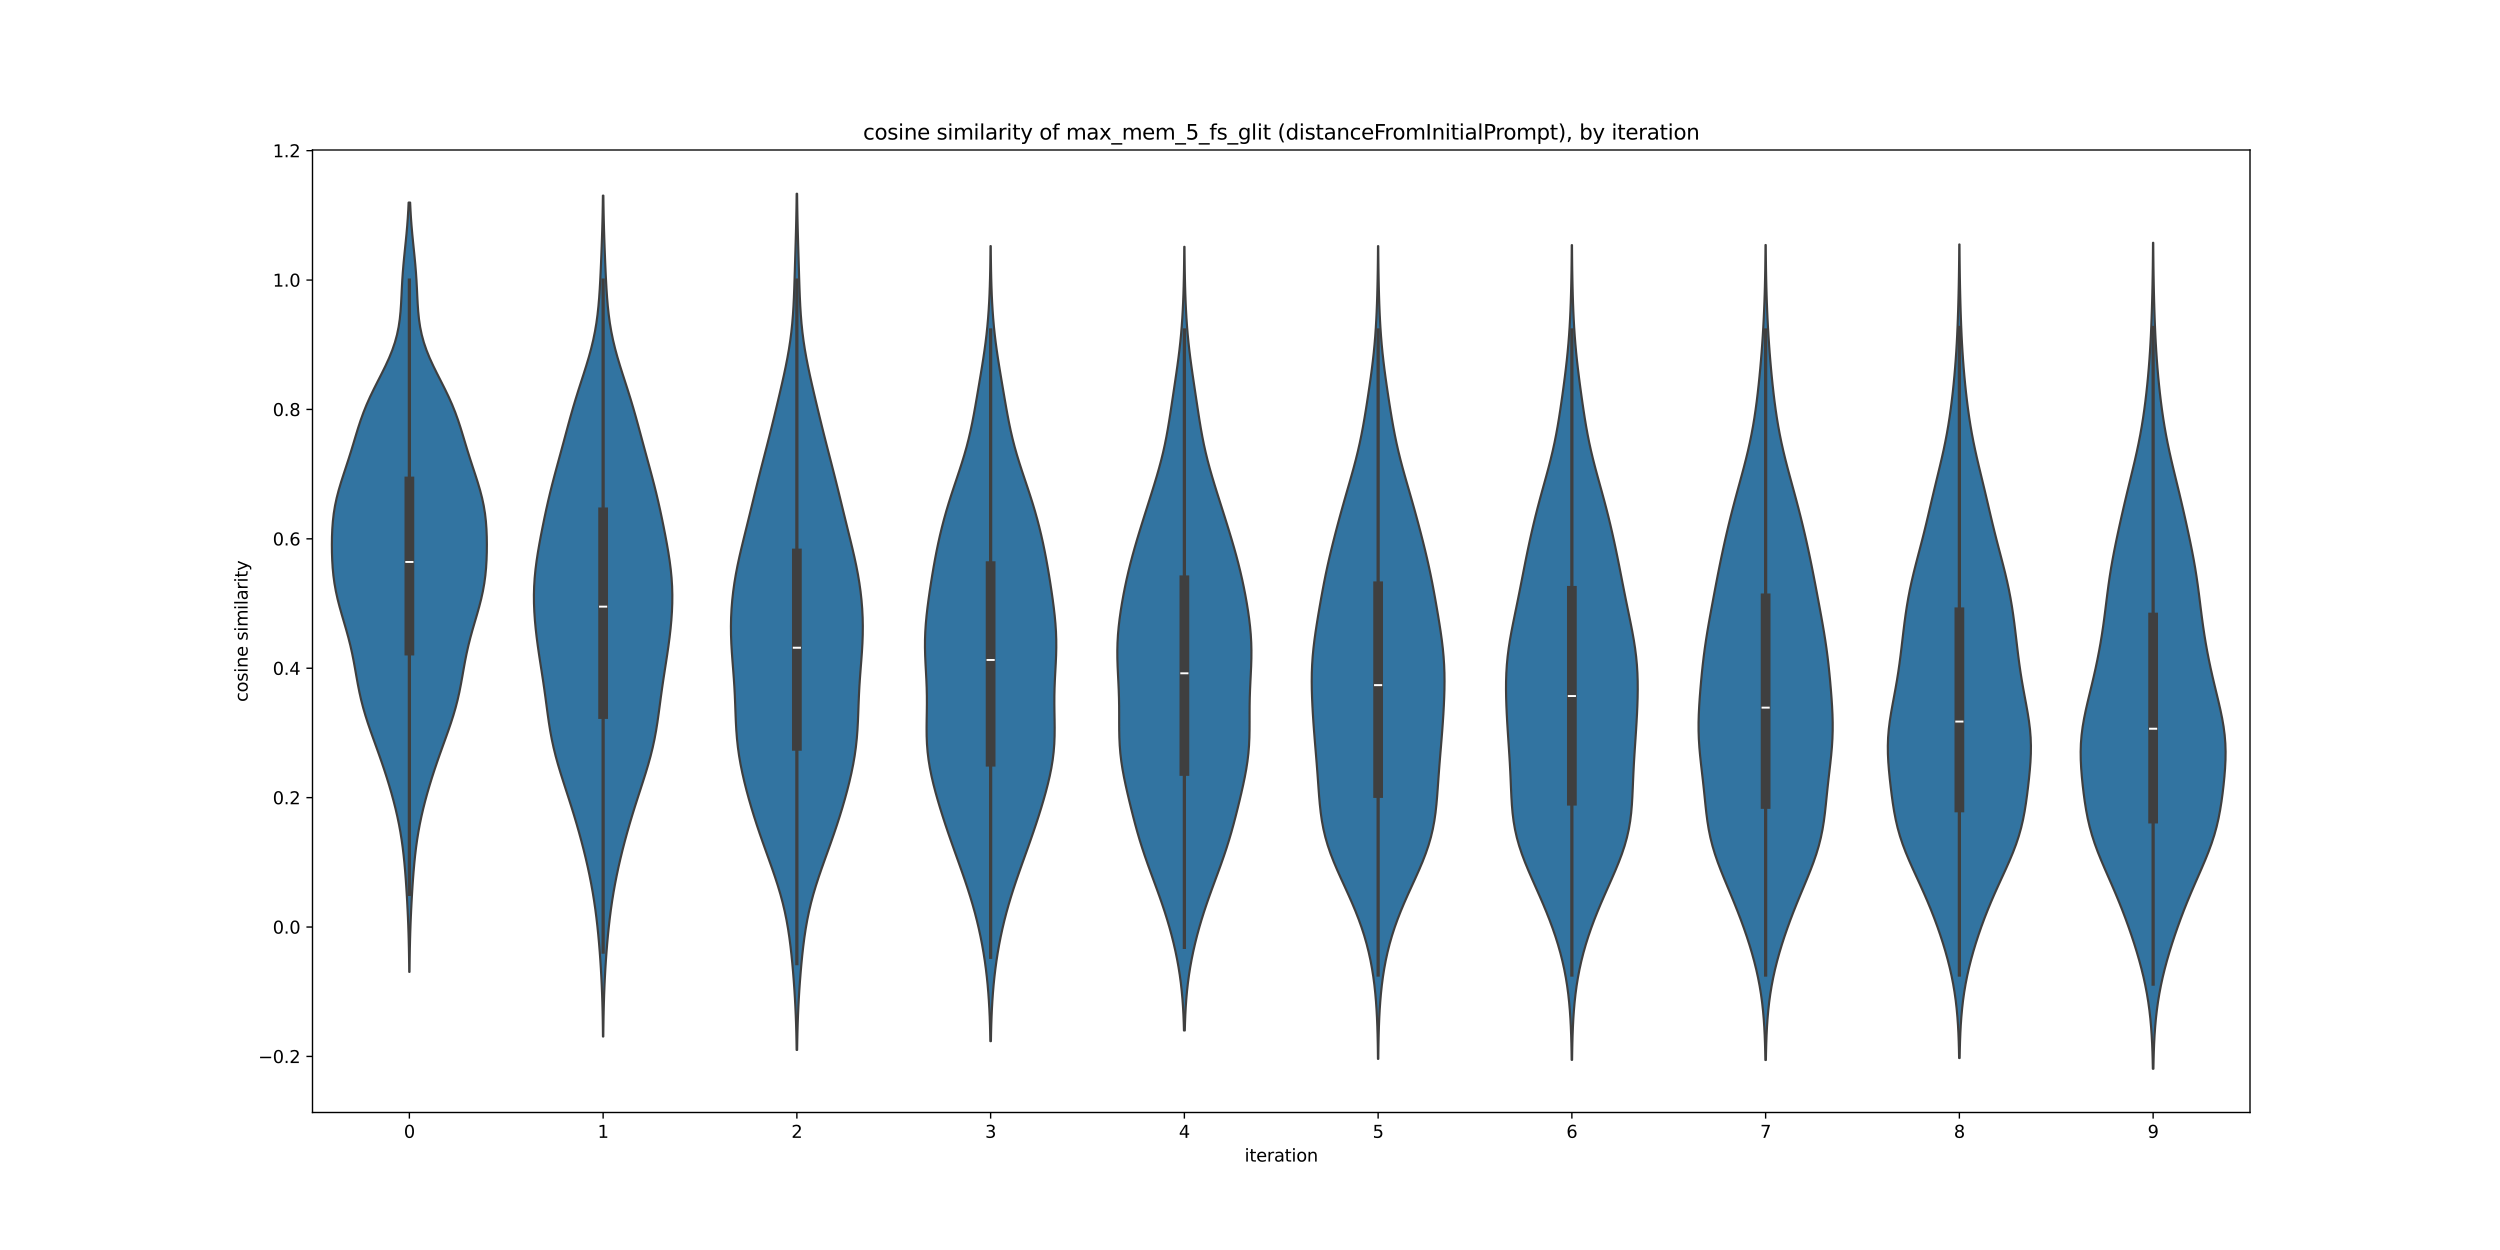 <?xml version="1.0" encoding="utf-8" standalone="no"?>
<!DOCTYPE svg PUBLIC "-//W3C//DTD SVG 1.1//EN"
  "http://www.w3.org/Graphics/SVG/1.1/DTD/svg11.dtd">
<svg xmlns:xlink="http://www.w3.org/1999/xlink" width="1440pt" height="720pt" viewBox="0 0 1440 720" xmlns="http://www.w3.org/2000/svg" version="1.1">
 <defs>
  <style type="text/css">*{stroke-linejoin: round; stroke-linecap: butt}</style>
 </defs>
 <g id="figure_1">
  <g id="patch_1">
   <path d="M 0 720 
L 1440 720 
L 1440 0 
L 0 0 
z
" style="fill: #ffffff"/>
  </g>
  <g id="axes_1">
   <g id="patch_2">
    <path d="M 180 640.8 
L 1296 640.8 
L 1296 86.4 
L 180 86.4 
z
" style="fill: #ffffff"/>
   </g>
   <g id="PolyCollection_1">
    <defs>
     <path id="mc4b863618c" d="M 235.884 -160.195 
L 235.716 -160.195 
L 235.672 -164.671 
L 235.612 -169.147 
L 235.532 -173.623 
L 235.429 -178.099 
L 235.302 -182.575 
L 235.149 -187.051 
L 234.97 -191.527 
L 234.765 -196.003 
L 234.536 -200.479 
L 234.281 -204.955 
L 234 -209.431 
L 233.689 -213.907 
L 233.34 -218.383 
L 232.943 -222.858 
L 232.487 -227.334 
L 231.956 -231.81 
L 231.337 -236.286 
L 230.619 -240.762 
L 229.794 -245.238 
L 228.861 -249.714 
L 227.824 -254.19 
L 226.688 -258.666 
L 225.464 -263.142 
L 224.158 -267.618 
L 222.779 -272.094 
L 221.33 -276.57 
L 219.818 -281.046 
L 218.252 -285.522 
L 216.648 -289.998 
L 215.032 -294.474 
L 213.438 -298.95 
L 211.906 -303.426 
L 210.474 -307.902 
L 209.172 -312.378 
L 208.018 -316.854 
L 207.009 -321.33 
L 206.12 -325.806 
L 205.31 -330.281 
L 204.525 -334.757 
L 203.71 -339.233 
L 202.816 -343.709 
L 201.809 -348.185 
L 200.681 -352.661 
L 199.446 -357.137 
L 198.145 -361.613 
L 196.832 -366.089 
L 195.571 -370.565 
L 194.425 -375.041 
L 193.441 -379.517 
L 192.645 -383.993 
L 192.043 -388.469 
L 191.62 -392.945 
L 191.349 -397.421 
L 191.202 -401.897 
L 191.16 -406.373 
L 191.222 -410.849 
L 191.403 -415.325 
L 191.734 -419.801 
L 192.25 -424.277 
L 192.981 -428.753 
L 193.934 -433.229 
L 195.096 -437.704 
L 196.423 -442.18 
L 197.856 -446.656 
L 199.33 -451.132 
L 200.79 -455.608 
L 202.201 -460.084 
L 203.564 -464.56 
L 204.907 -469.036 
L 206.281 -473.512 
L 207.749 -477.988 
L 209.367 -482.464 
L 211.17 -486.94 
L 213.163 -491.416 
L 215.319 -495.892 
L 217.577 -500.368 
L 219.858 -504.844 
L 222.067 -509.32 
L 224.117 -513.796 
L 225.933 -518.272 
L 227.463 -522.748 
L 228.686 -527.224 
L 229.611 -531.7 
L 230.27 -536.176 
L 230.72 -540.652 
L 231.025 -545.127 
L 231.254 -549.603 
L 231.467 -554.079 
L 231.71 -558.555 
L 232.012 -563.031 
L 232.378 -567.507 
L 232.799 -571.983 
L 233.253 -576.459 
L 233.713 -580.935 
L 234.151 -585.411 
L 234.545 -589.887 
L 234.881 -594.363 
L 235.152 -598.839 
L 235.361 -603.315 
L 236.239 -603.315 
L 236.239 -603.315 
L 236.448 -598.839 
L 236.719 -594.363 
L 237.055 -589.887 
L 237.449 -585.411 
L 237.887 -580.935 
L 238.347 -576.459 
L 238.801 -571.983 
L 239.222 -567.507 
L 239.588 -563.031 
L 239.89 -558.555 
L 240.133 -554.079 
L 240.346 -549.603 
L 240.575 -545.127 
L 240.88 -540.652 
L 241.33 -536.176 
L 241.989 -531.7 
L 242.914 -527.224 
L 244.137 -522.748 
L 245.667 -518.272 
L 247.483 -513.796 
L 249.533 -509.32 
L 251.742 -504.844 
L 254.023 -500.368 
L 256.281 -495.892 
L 258.437 -491.416 
L 260.43 -486.94 
L 262.233 -482.464 
L 263.851 -477.988 
L 265.319 -473.512 
L 266.693 -469.036 
L 268.036 -464.56 
L 269.399 -460.084 
L 270.81 -455.608 
L 272.27 -451.132 
L 273.744 -446.656 
L 275.177 -442.18 
L 276.504 -437.704 
L 277.666 -433.229 
L 278.619 -428.753 
L 279.35 -424.277 
L 279.866 -419.801 
L 280.197 -415.325 
L 280.378 -410.849 
L 280.44 -406.373 
L 280.398 -401.897 
L 280.251 -397.421 
L 279.98 -392.945 
L 279.557 -388.469 
L 278.955 -383.993 
L 278.159 -379.517 
L 277.175 -375.041 
L 276.029 -370.565 
L 274.769 -366.089 
L 273.455 -361.613 
L 272.154 -357.137 
L 270.919 -352.661 
L 269.791 -348.185 
L 268.784 -343.709 
L 267.89 -339.233 
L 267.075 -334.757 
L 266.29 -330.281 
L 265.48 -325.806 
L 264.591 -321.33 
L 263.582 -316.854 
L 262.428 -312.378 
L 261.126 -307.902 
L 259.694 -303.426 
L 258.162 -298.95 
L 256.568 -294.474 
L 254.952 -289.998 
L 253.348 -285.522 
L 251.782 -281.046 
L 250.27 -276.57 
L 248.821 -272.094 
L 247.442 -267.618 
L 246.136 -263.142 
L 244.912 -258.666 
L 243.776 -254.19 
L 242.739 -249.714 
L 241.806 -245.238 
L 240.981 -240.762 
L 240.263 -236.286 
L 239.644 -231.81 
L 239.113 -227.334 
L 238.657 -222.858 
L 238.26 -218.383 
L 237.911 -213.907 
L 237.6 -209.431 
L 237.319 -204.955 
L 237.064 -200.479 
L 236.835 -196.003 
L 236.63 -191.527 
L 236.451 -187.051 
L 236.298 -182.575 
L 236.171 -178.099 
L 236.068 -173.623 
L 235.988 -169.147 
L 235.928 -164.671 
L 235.884 -160.195 
z
" style="stroke: #3f3f3f; stroke-width: 1.25"/>
    </defs>
    <g clip-path="url(#pa9fe4ddd69)">
     <use xlink:href="#mc4b863618c" x="0" y="720" style="fill: #3274a1; stroke: #3f3f3f; stroke-width: 1.25"/>
    </g>
   </g>
   <g id="PolyCollection_2">
    <defs>
     <path id="m2d1acb49f9" d="M 347.493 -122.962 
L 347.307 -122.962 
L 347.256 -127.855 
L 347.184 -132.747 
L 347.088 -137.64 
L 346.962 -142.532 
L 346.803 -147.425 
L 346.607 -152.317 
L 346.374 -157.21 
L 346.101 -162.102 
L 345.788 -166.995 
L 345.434 -171.887 
L 345.035 -176.78 
L 344.588 -181.673 
L 344.086 -186.565 
L 343.522 -191.458 
L 342.888 -196.35 
L 342.176 -201.243 
L 341.382 -206.135 
L 340.502 -211.028 
L 339.537 -215.92 
L 338.489 -220.813 
L 337.363 -225.705 
L 336.163 -230.598 
L 334.895 -235.49 
L 333.56 -240.383 
L 332.162 -245.275 
L 330.703 -250.168 
L 329.188 -255.061 
L 327.629 -259.953 
L 326.044 -264.846 
L 324.461 -269.738 
L 322.915 -274.631 
L 321.445 -279.523 
L 320.088 -284.416 
L 318.874 -289.308 
L 317.816 -294.201 
L 316.908 -299.093 
L 316.125 -303.986 
L 315.429 -308.878 
L 314.775 -313.771 
L 314.122 -318.663 
L 313.443 -323.556 
L 312.725 -328.449 
L 311.976 -333.341 
L 311.214 -338.234 
L 310.466 -343.126 
L 309.759 -348.019 
L 309.117 -352.911 
L 308.559 -357.804 
L 308.104 -362.696 
L 307.77 -367.589 
L 307.575 -372.481 
L 307.537 -377.374 
L 307.669 -382.266 
L 307.977 -387.159 
L 308.454 -392.051 
L 309.081 -396.944 
L 309.832 -401.837 
L 310.675 -406.729 
L 311.584 -411.622 
L 312.54 -416.514 
L 313.538 -421.407 
L 314.581 -426.299 
L 315.678 -431.192 
L 316.837 -436.084 
L 318.058 -440.977 
L 319.335 -445.869 
L 320.651 -450.762 
L 321.985 -455.654 
L 323.318 -460.547 
L 324.643 -465.44 
L 325.959 -470.332 
L 327.283 -475.225 
L 328.635 -480.117 
L 330.036 -485.01 
L 331.5 -489.902 
L 333.026 -494.795 
L 334.595 -499.687 
L 336.175 -504.58 
L 337.72 -509.472 
L 339.182 -514.365 
L 340.518 -519.257 
L 341.695 -524.15 
L 342.696 -529.042 
L 343.522 -533.935 
L 344.185 -538.828 
L 344.708 -543.72 
L 345.12 -548.613 
L 345.451 -553.505 
L 345.726 -558.398 
L 345.965 -563.29 
L 346.18 -568.183 
L 346.38 -573.075 
L 346.565 -577.968 
L 346.734 -582.86 
L 346.884 -587.753 
L 347.013 -592.645 
L 347.12 -597.538 
L 347.204 -602.43 
L 347.268 -607.323 
L 347.532 -607.323 
L 347.532 -607.323 
L 347.596 -602.43 
L 347.68 -597.538 
L 347.787 -592.645 
L 347.916 -587.753 
L 348.066 -582.86 
L 348.235 -577.968 
L 348.42 -573.075 
L 348.62 -568.183 
L 348.835 -563.29 
L 349.074 -558.398 
L 349.349 -553.505 
L 349.68 -548.613 
L 350.092 -543.72 
L 350.615 -538.828 
L 351.278 -533.935 
L 352.104 -529.042 
L 353.105 -524.15 
L 354.282 -519.257 
L 355.618 -514.365 
L 357.08 -509.472 
L 358.625 -504.58 
L 360.205 -499.687 
L 361.774 -494.795 
L 363.3 -489.902 
L 364.764 -485.01 
L 366.165 -480.117 
L 367.517 -475.225 
L 368.841 -470.332 
L 370.157 -465.44 
L 371.482 -460.547 
L 372.815 -455.654 
L 374.149 -450.762 
L 375.465 -445.869 
L 376.742 -440.977 
L 377.963 -436.084 
L 379.122 -431.192 
L 380.219 -426.299 
L 381.262 -421.407 
L 382.26 -416.514 
L 383.216 -411.622 
L 384.125 -406.729 
L 384.968 -401.837 
L 385.719 -396.944 
L 386.346 -392.051 
L 386.823 -387.159 
L 387.131 -382.266 
L 387.263 -377.374 
L 387.225 -372.481 
L 387.03 -367.589 
L 386.696 -362.696 
L 386.241 -357.804 
L 385.683 -352.911 
L 385.041 -348.019 
L 384.334 -343.126 
L 383.586 -338.234 
L 382.824 -333.341 
L 382.075 -328.449 
L 381.357 -323.556 
L 380.678 -318.663 
L 380.025 -313.771 
L 379.371 -308.878 
L 378.675 -303.986 
L 377.892 -299.093 
L 376.984 -294.201 
L 375.926 -289.308 
L 374.712 -284.416 
L 373.355 -279.523 
L 371.885 -274.631 
L 370.339 -269.738 
L 368.756 -264.846 
L 367.171 -259.953 
L 365.612 -255.061 
L 364.097 -250.168 
L 362.638 -245.275 
L 361.24 -240.383 
L 359.905 -235.49 
L 358.637 -230.598 
L 357.437 -225.705 
L 356.311 -220.813 
L 355.263 -215.92 
L 354.298 -211.028 
L 353.418 -206.135 
L 352.624 -201.243 
L 351.912 -196.35 
L 351.278 -191.458 
L 350.714 -186.565 
L 350.212 -181.673 
L 349.765 -176.78 
L 349.366 -171.887 
L 349.012 -166.995 
L 348.699 -162.102 
L 348.426 -157.21 
L 348.193 -152.317 
L 347.997 -147.425 
L 347.838 -142.532 
L 347.712 -137.64 
L 347.616 -132.747 
L 347.544 -127.855 
L 347.493 -122.962 
z
" style="stroke: #3f3f3f; stroke-width: 1.25"/>
    </defs>
    <g clip-path="url(#pa9fe4ddd69)">
     <use xlink:href="#m2d1acb49f9" x="0" y="720" style="fill: #3274a1; stroke: #3f3f3f; stroke-width: 1.25"/>
    </g>
   </g>
   <g id="PolyCollection_3">
    <defs>
     <path id="m5fabbe8680" d="M 459.142 -115.246 
L 458.858 -115.246 
L 458.782 -120.228 
L 458.676 -125.209 
L 458.535 -130.19 
L 458.355 -135.172 
L 458.132 -140.153 
L 457.865 -145.134 
L 457.555 -150.116 
L 457.202 -155.097 
L 456.807 -160.079 
L 456.367 -165.06 
L 455.874 -170.041 
L 455.315 -175.023 
L 454.673 -180.004 
L 453.925 -184.985 
L 453.049 -189.967 
L 452.026 -194.948 
L 450.845 -199.929 
L 449.505 -204.911 
L 448.016 -209.892 
L 446.4 -214.873 
L 444.69 -219.855 
L 442.92 -224.836 
L 441.13 -229.817 
L 439.352 -234.799 
L 437.615 -239.78 
L 435.938 -244.761 
L 434.333 -249.743 
L 432.805 -254.724 
L 431.361 -259.706 
L 430.003 -264.687 
L 428.744 -269.668 
L 427.598 -274.65 
L 426.584 -279.631 
L 425.721 -284.612 
L 425.023 -289.594 
L 424.489 -294.575 
L 424.104 -299.556 
L 423.835 -304.538 
L 423.636 -309.519 
L 423.456 -314.5 
L 423.25 -319.482 
L 422.988 -324.463 
L 422.663 -329.444 
L 422.288 -334.426 
L 421.898 -339.407 
L 421.536 -344.388 
L 421.246 -349.37 
L 421.065 -354.351 
L 421.018 -359.333 
L 421.117 -364.314 
L 421.367 -369.295 
L 421.768 -374.277 
L 422.317 -379.258 
L 423.012 -384.239 
L 423.845 -389.221 
L 424.806 -394.202 
L 425.875 -399.183 
L 427.027 -404.165 
L 428.232 -409.146 
L 429.461 -414.127 
L 430.692 -419.109 
L 431.915 -424.09 
L 433.129 -429.071 
L 434.342 -434.053 
L 435.566 -439.034 
L 436.808 -444.015 
L 438.072 -448.997 
L 439.354 -453.978 
L 440.643 -458.96 
L 441.926 -463.941 
L 443.193 -468.922 
L 444.439 -473.904 
L 445.662 -478.885 
L 446.866 -483.866 
L 448.054 -488.848 
L 449.226 -493.829 
L 450.376 -498.81 
L 451.491 -503.792 
L 452.549 -508.773 
L 453.529 -513.754 
L 454.409 -518.736 
L 455.172 -523.717 
L 455.81 -528.698 
L 456.326 -533.68 
L 456.731 -538.661 
L 457.043 -543.642 
L 457.285 -548.624 
L 457.479 -553.605 
L 457.645 -558.587 
L 457.799 -563.568 
L 457.95 -568.549 
L 458.1 -573.531 
L 458.248 -578.512 
L 458.39 -583.493 
L 458.521 -588.475 
L 458.637 -593.456 
L 458.734 -598.437 
L 458.813 -603.419 
L 458.873 -608.4 
L 459.127 -608.4 
L 459.127 -608.4 
L 459.187 -603.419 
L 459.266 -598.437 
L 459.363 -593.456 
L 459.479 -588.475 
L 459.61 -583.493 
L 459.752 -578.512 
L 459.9 -573.531 
L 460.05 -568.549 
L 460.201 -563.568 
L 460.355 -558.587 
L 460.521 -553.605 
L 460.715 -548.624 
L 460.957 -543.642 
L 461.269 -538.661 
L 461.674 -533.68 
L 462.19 -528.698 
L 462.828 -523.717 
L 463.591 -518.736 
L 464.471 -513.754 
L 465.451 -508.773 
L 466.509 -503.792 
L 467.624 -498.81 
L 468.774 -493.829 
L 469.946 -488.848 
L 471.134 -483.866 
L 472.338 -478.885 
L 473.561 -473.904 
L 474.807 -468.922 
L 476.074 -463.941 
L 477.357 -458.96 
L 478.646 -453.978 
L 479.928 -448.997 
L 481.192 -444.015 
L 482.434 -439.034 
L 483.658 -434.053 
L 484.871 -429.071 
L 486.085 -424.09 
L 487.308 -419.109 
L 488.539 -414.127 
L 489.768 -409.146 
L 490.973 -404.165 
L 492.125 -399.183 
L 493.194 -394.202 
L 494.155 -389.221 
L 494.988 -384.239 
L 495.683 -379.258 
L 496.232 -374.277 
L 496.633 -369.295 
L 496.883 -364.314 
L 496.982 -359.333 
L 496.935 -354.351 
L 496.754 -349.37 
L 496.464 -344.388 
L 496.102 -339.407 
L 495.712 -334.426 
L 495.337 -329.444 
L 495.012 -324.463 
L 494.75 -319.482 
L 494.544 -314.5 
L 494.364 -309.519 
L 494.165 -304.538 
L 493.896 -299.556 
L 493.511 -294.575 
L 492.977 -289.594 
L 492.279 -284.612 
L 491.416 -279.631 
L 490.402 -274.65 
L 489.256 -269.668 
L 487.997 -264.687 
L 486.639 -259.706 
L 485.195 -254.724 
L 483.667 -249.743 
L 482.062 -244.761 
L 480.385 -239.78 
L 478.648 -234.799 
L 476.87 -229.817 
L 475.08 -224.836 
L 473.31 -219.855 
L 471.6 -214.873 
L 469.984 -209.892 
L 468.495 -204.911 
L 467.155 -199.929 
L 465.974 -194.948 
L 464.951 -189.967 
L 464.075 -184.985 
L 463.327 -180.004 
L 462.685 -175.023 
L 462.126 -170.041 
L 461.633 -165.06 
L 461.193 -160.079 
L 460.798 -155.097 
L 460.445 -150.116 
L 460.135 -145.134 
L 459.868 -140.153 
L 459.645 -135.172 
L 459.465 -130.19 
L 459.324 -125.209 
L 459.218 -120.228 
L 459.142 -115.246 
z
" style="stroke: #3f3f3f; stroke-width: 1.25"/>
    </defs>
    <g clip-path="url(#pa9fe4ddd69)">
     <use xlink:href="#m5fabbe8680" x="0" y="720" style="fill: #3274a1; stroke: #3f3f3f; stroke-width: 1.25"/>
    </g>
   </g>
   <g id="PolyCollection_4">
    <defs>
     <path id="m0f0086c0a5" d="M 570.768 -120.297 
L 570.432 -120.297 
L 570.347 -124.922 
L 570.228 -129.548 
L 570.068 -134.174 
L 569.86 -138.799 
L 569.597 -143.425 
L 569.271 -148.051 
L 568.876 -152.676 
L 568.407 -157.302 
L 567.859 -161.928 
L 567.229 -166.553 
L 566.512 -171.179 
L 565.704 -175.805 
L 564.801 -180.43 
L 563.802 -185.056 
L 562.705 -189.682 
L 561.509 -194.307 
L 560.217 -198.933 
L 558.833 -203.559 
L 557.366 -208.184 
L 555.827 -212.81 
L 554.23 -217.436 
L 552.594 -222.061 
L 550.938 -226.687 
L 549.282 -231.313 
L 547.645 -235.938 
L 546.041 -240.564 
L 544.483 -245.19 
L 542.978 -249.815 
L 541.531 -254.441 
L 540.15 -259.067 
L 538.848 -263.692 
L 537.641 -268.318 
L 536.557 -272.944 
L 535.622 -277.569 
L 534.865 -282.195 
L 534.302 -286.821 
L 533.937 -291.446 
L 533.752 -296.072 
L 533.71 -300.698 
L 533.758 -305.323 
L 533.837 -309.949 
L 533.89 -314.575 
L 533.874 -319.2 
L 533.77 -323.826 
L 533.583 -328.452 
L 533.342 -333.077 
L 533.094 -337.703 
L 532.892 -342.329 
L 532.783 -346.954 
L 532.802 -351.58 
L 532.966 -356.205 
L 533.272 -360.831 
L 533.703 -365.457 
L 534.234 -370.082 
L 534.839 -374.708 
L 535.499 -379.334 
L 536.202 -383.959 
L 536.943 -388.585 
L 537.727 -393.211 
L 538.56 -397.836 
L 539.451 -402.462 
L 540.408 -407.088 
L 541.441 -411.713 
L 542.557 -416.339 
L 543.761 -420.965 
L 545.058 -425.59 
L 546.445 -430.216 
L 547.91 -434.842 
L 549.434 -439.467 
L 550.986 -444.093 
L 552.53 -448.719 
L 554.028 -453.344 
L 555.445 -457.97 
L 556.757 -462.596 
L 557.949 -467.221 
L 559.025 -471.847 
L 559.997 -476.473 
L 560.887 -481.098 
L 561.722 -485.724 
L 562.525 -490.35 
L 563.314 -494.975 
L 564.097 -499.601 
L 564.873 -504.227 
L 565.634 -508.852 
L 566.365 -513.478 
L 567.05 -518.104 
L 567.677 -522.729 
L 568.235 -527.355 
L 568.718 -531.981 
L 569.127 -536.606 
L 569.464 -541.232 
L 569.738 -545.858 
L 569.955 -550.483 
L 570.126 -555.109 
L 570.257 -559.735 
L 570.357 -564.36 
L 570.431 -568.986 
L 570.485 -573.612 
L 570.524 -578.237 
L 570.676 -578.237 
L 570.676 -578.237 
L 570.715 -573.612 
L 570.769 -568.986 
L 570.843 -564.36 
L 570.943 -559.735 
L 571.074 -555.109 
L 571.245 -550.483 
L 571.462 -545.858 
L 571.736 -541.232 
L 572.073 -536.606 
L 572.482 -531.981 
L 572.965 -527.355 
L 573.523 -522.729 
L 574.15 -518.104 
L 574.835 -513.478 
L 575.566 -508.852 
L 576.327 -504.227 
L 577.103 -499.601 
L 577.886 -494.975 
L 578.675 -490.35 
L 579.478 -485.724 
L 580.313 -481.098 
L 581.203 -476.473 
L 582.175 -471.847 
L 583.251 -467.221 
L 584.443 -462.596 
L 585.755 -457.97 
L 587.172 -453.344 
L 588.67 -448.719 
L 590.214 -444.093 
L 591.766 -439.467 
L 593.29 -434.842 
L 594.755 -430.216 
L 596.142 -425.59 
L 597.439 -420.965 
L 598.643 -416.339 
L 599.759 -411.713 
L 600.792 -407.088 
L 601.749 -402.462 
L 602.64 -397.836 
L 603.473 -393.211 
L 604.257 -388.585 
L 604.998 -383.959 
L 605.701 -379.334 
L 606.361 -374.708 
L 606.966 -370.082 
L 607.497 -365.457 
L 607.928 -360.831 
L 608.234 -356.205 
L 608.398 -351.58 
L 608.417 -346.954 
L 608.308 -342.329 
L 608.106 -337.703 
L 607.858 -333.077 
L 607.617 -328.452 
L 607.43 -323.826 
L 607.326 -319.2 
L 607.31 -314.575 
L 607.363 -309.949 
L 607.442 -305.323 
L 607.49 -300.698 
L 607.448 -296.072 
L 607.263 -291.446 
L 606.898 -286.821 
L 606.335 -282.195 
L 605.578 -277.569 
L 604.643 -272.944 
L 603.559 -268.318 
L 602.352 -263.692 
L 601.05 -259.067 
L 599.669 -254.441 
L 598.222 -249.815 
L 596.717 -245.19 
L 595.159 -240.564 
L 593.555 -235.938 
L 591.918 -231.313 
L 590.262 -226.687 
L 588.606 -222.061 
L 586.97 -217.436 
L 585.373 -212.81 
L 583.834 -208.184 
L 582.367 -203.559 
L 580.983 -198.933 
L 579.691 -194.307 
L 578.495 -189.682 
L 577.398 -185.056 
L 576.399 -180.43 
L 575.496 -175.805 
L 574.688 -171.179 
L 573.971 -166.553 
L 573.341 -161.928 
L 572.793 -157.302 
L 572.324 -152.676 
L 571.929 -148.051 
L 571.603 -143.425 
L 571.34 -138.799 
L 571.132 -134.174 
L 570.972 -129.548 
L 570.853 -124.922 
L 570.768 -120.297 
z
" style="stroke: #3f3f3f; stroke-width: 1.25"/>
    </defs>
    <g clip-path="url(#pa9fe4ddd69)">
     <use xlink:href="#m0f0086c0a5" x="0" y="720" style="fill: #3274a1; stroke: #3f3f3f; stroke-width: 1.25"/>
    </g>
   </g>
   <g id="PolyCollection_5">
    <defs>
     <path id="me20249f664" d="M 682.441 -126.444 
L 681.959 -126.444 
L 681.83 -131.003 
L 681.649 -135.562 
L 681.404 -140.122 
L 681.081 -144.681 
L 680.67 -149.24 
L 680.162 -153.8 
L 679.548 -158.359 
L 678.827 -162.918 
L 677.997 -167.478 
L 677.06 -172.037 
L 676.018 -176.596 
L 674.874 -181.156 
L 673.63 -185.715 
L 672.289 -190.275 
L 670.855 -194.834 
L 669.337 -199.393 
L 667.746 -203.953 
L 666.1 -208.512 
L 664.422 -213.071 
L 662.742 -217.631 
L 661.089 -222.19 
L 659.491 -226.749 
L 657.97 -231.309 
L 656.537 -235.868 
L 655.194 -240.427 
L 653.93 -244.987 
L 652.731 -249.546 
L 651.58 -254.105 
L 650.466 -258.665 
L 649.389 -263.224 
L 648.362 -267.784 
L 647.412 -272.343 
L 646.571 -276.902 
L 645.87 -281.462 
L 645.332 -286.021 
L 644.963 -290.58 
L 644.749 -295.14 
L 644.656 -299.699 
L 644.637 -304.258 
L 644.639 -308.818 
L 644.615 -313.377 
L 644.533 -317.936 
L 644.384 -322.496 
L 644.178 -327.055 
L 643.949 -331.615 
L 643.742 -336.174 
L 643.605 -340.733 
L 643.578 -345.293 
L 643.689 -349.852 
L 643.948 -354.411 
L 644.352 -358.971 
L 644.884 -363.53 
L 645.526 -368.089 
L 646.261 -372.649 
L 647.076 -377.208 
L 647.969 -381.767 
L 648.939 -386.327 
L 649.988 -390.886 
L 651.117 -395.445 
L 652.322 -400.005 
L 653.596 -404.564 
L 654.926 -409.124 
L 656.301 -413.683 
L 657.708 -418.242 
L 659.138 -422.802 
L 660.581 -427.361 
L 662.029 -431.92 
L 663.47 -436.48 
L 664.886 -441.039 
L 666.259 -445.598 
L 667.567 -450.158 
L 668.789 -454.717 
L 669.911 -459.276 
L 670.927 -463.836 
L 671.842 -468.395 
L 672.669 -472.954 
L 673.428 -477.514 
L 674.143 -482.073 
L 674.834 -486.633 
L 675.517 -491.192 
L 676.199 -495.751 
L 676.88 -500.311 
L 677.55 -504.87 
L 678.197 -509.429 
L 678.808 -513.989 
L 679.369 -518.548 
L 679.872 -523.107 
L 680.311 -527.667 
L 680.687 -532.226 
L 681.003 -536.785 
L 681.263 -541.345 
L 681.476 -545.904 
L 681.648 -550.463 
L 681.786 -555.023 
L 681.894 -559.582 
L 681.979 -564.142 
L 682.043 -568.701 
L 682.092 -573.26 
L 682.127 -577.82 
L 682.273 -577.82 
L 682.273 -577.82 
L 682.308 -573.26 
L 682.357 -568.701 
L 682.421 -564.142 
L 682.506 -559.582 
L 682.614 -555.023 
L 682.752 -550.463 
L 682.924 -545.904 
L 683.137 -541.345 
L 683.397 -536.785 
L 683.713 -532.226 
L 684.089 -527.667 
L 684.528 -523.107 
L 685.031 -518.548 
L 685.592 -513.989 
L 686.203 -509.429 
L 686.85 -504.87 
L 687.52 -500.311 
L 688.201 -495.751 
L 688.883 -491.192 
L 689.566 -486.633 
L 690.257 -482.073 
L 690.972 -477.514 
L 691.731 -472.954 
L 692.558 -468.395 
L 693.473 -463.836 
L 694.489 -459.276 
L 695.611 -454.717 
L 696.833 -450.158 
L 698.141 -445.598 
L 699.514 -441.039 
L 700.93 -436.48 
L 702.371 -431.92 
L 703.819 -427.361 
L 705.262 -422.802 
L 706.692 -418.242 
L 708.099 -413.683 
L 709.474 -409.124 
L 710.804 -404.564 
L 712.078 -400.005 
L 713.283 -395.445 
L 714.412 -390.886 
L 715.461 -386.327 
L 716.431 -381.767 
L 717.324 -377.208 
L 718.139 -372.649 
L 718.874 -368.089 
L 719.516 -363.53 
L 720.048 -358.971 
L 720.452 -354.411 
L 720.711 -349.852 
L 720.822 -345.293 
L 720.795 -340.733 
L 720.658 -336.174 
L 720.451 -331.615 
L 720.222 -327.055 
L 720.016 -322.496 
L 719.867 -317.936 
L 719.785 -313.377 
L 719.761 -308.818 
L 719.763 -304.258 
L 719.744 -299.699 
L 719.651 -295.14 
L 719.437 -290.58 
L 719.068 -286.021 
L 718.53 -281.462 
L 717.829 -276.902 
L 716.988 -272.343 
L 716.038 -267.784 
L 715.011 -263.224 
L 713.934 -258.665 
L 712.82 -254.105 
L 711.669 -249.546 
L 710.47 -244.987 
L 709.206 -240.427 
L 707.863 -235.868 
L 706.43 -231.309 
L 704.909 -226.749 
L 703.311 -222.19 
L 701.658 -217.631 
L 699.978 -213.071 
L 698.3 -208.512 
L 696.654 -203.953 
L 695.063 -199.393 
L 693.545 -194.834 
L 692.111 -190.275 
L 690.77 -185.715 
L 689.526 -181.156 
L 688.382 -176.596 
L 687.34 -172.037 
L 686.403 -167.478 
L 685.573 -162.918 
L 684.852 -158.359 
L 684.238 -153.8 
L 683.73 -149.24 
L 683.319 -144.681 
L 682.996 -140.122 
L 682.751 -135.562 
L 682.57 -131.003 
L 682.441 -126.444 
z
" style="stroke: #3f3f3f; stroke-width: 1.25"/>
    </defs>
    <g clip-path="url(#pa9fe4ddd69)">
     <use xlink:href="#me20249f664" x="0" y="720" style="fill: #3274a1; stroke: #3f3f3f; stroke-width: 1.25"/>
    </g>
   </g>
   <g id="PolyCollection_6">
    <defs>
     <path id="m0214818b17" d="M 793.893 -110.087 
L 793.707 -110.087 
L 793.655 -114.816 
L 793.581 -119.545 
L 793.476 -124.273 
L 793.332 -129.002 
L 793.14 -133.73 
L 792.888 -138.459 
L 792.563 -143.188 
L 792.154 -147.916 
L 791.647 -152.645 
L 791.027 -157.373 
L 790.282 -162.102 
L 789.398 -166.83 
L 788.364 -171.559 
L 787.171 -176.288 
L 785.812 -181.016 
L 784.284 -185.745 
L 782.589 -190.473 
L 780.739 -195.202 
L 778.753 -199.93 
L 776.663 -204.659 
L 774.51 -209.388 
L 772.348 -214.116 
L 770.235 -218.845 
L 768.234 -223.573 
L 766.401 -228.302 
L 764.784 -233.03 
L 763.41 -237.759 
L 762.289 -242.488 
L 761.407 -247.216 
L 760.731 -251.945 
L 760.214 -256.673 
L 759.803 -261.402 
L 759.45 -266.131 
L 759.113 -270.859 
L 758.767 -275.588 
L 758.401 -280.316 
L 758.016 -285.045 
L 757.623 -289.773 
L 757.235 -294.502 
L 756.865 -299.231 
L 756.523 -303.959 
L 756.217 -308.688 
L 755.955 -313.416 
L 755.747 -318.145 
L 755.607 -322.873 
L 755.554 -327.602 
L 755.608 -332.331 
L 755.787 -337.059 
L 756.099 -341.788 
L 756.542 -346.516 
L 757.104 -351.245 
L 757.761 -355.973 
L 758.488 -360.702 
L 759.261 -365.431 
L 760.063 -370.159 
L 760.891 -374.888 
L 761.748 -379.616 
L 762.645 -384.345 
L 763.593 -389.074 
L 764.601 -393.802 
L 765.668 -398.531 
L 766.791 -403.259 
L 767.961 -407.988 
L 769.169 -412.716 
L 770.41 -417.445 
L 771.682 -422.174 
L 772.985 -426.902 
L 774.317 -431.631 
L 775.672 -436.359 
L 777.037 -441.088 
L 778.39 -445.816 
L 779.705 -450.545 
L 780.956 -455.274 
L 782.124 -460.002 
L 783.197 -464.731 
L 784.177 -469.459 
L 785.074 -474.188 
L 785.904 -478.917 
L 786.687 -483.645 
L 787.436 -488.374 
L 788.16 -493.102 
L 788.86 -497.831 
L 789.531 -502.559 
L 790.162 -507.288 
L 790.743 -512.017 
L 791.266 -516.745 
L 791.724 -521.474 
L 792.117 -526.202 
L 792.448 -530.931 
L 792.723 -535.659 
L 792.95 -540.388 
L 793.136 -545.117 
L 793.288 -549.845 
L 793.411 -554.574 
L 793.51 -559.302 
L 793.589 -564.031 
L 793.65 -568.759 
L 793.696 -573.488 
L 793.73 -578.217 
L 793.87 -578.217 
L 793.87 -578.217 
L 793.904 -573.488 
L 793.95 -568.759 
L 794.011 -564.031 
L 794.09 -559.302 
L 794.189 -554.574 
L 794.312 -549.845 
L 794.464 -545.117 
L 794.65 -540.388 
L 794.877 -535.659 
L 795.152 -530.931 
L 795.483 -526.202 
L 795.876 -521.474 
L 796.334 -516.745 
L 796.857 -512.017 
L 797.438 -507.288 
L 798.069 -502.559 
L 798.74 -497.831 
L 799.44 -493.102 
L 800.164 -488.374 
L 800.913 -483.645 
L 801.696 -478.917 
L 802.526 -474.188 
L 803.423 -469.459 
L 804.403 -464.731 
L 805.476 -460.002 
L 806.644 -455.274 
L 807.895 -450.545 
L 809.21 -445.816 
L 810.563 -441.088 
L 811.928 -436.359 
L 813.283 -431.631 
L 814.615 -426.902 
L 815.918 -422.174 
L 817.19 -417.445 
L 818.431 -412.716 
L 819.639 -407.988 
L 820.809 -403.259 
L 821.932 -398.531 
L 822.999 -393.802 
L 824.007 -389.074 
L 824.955 -384.345 
L 825.852 -379.616 
L 826.709 -374.888 
L 827.537 -370.159 
L 828.339 -365.431 
L 829.112 -360.702 
L 829.839 -355.973 
L 830.496 -351.245 
L 831.058 -346.516 
L 831.501 -341.788 
L 831.813 -337.059 
L 831.992 -332.331 
L 832.046 -327.602 
L 831.993 -322.873 
L 831.853 -318.145 
L 831.645 -313.416 
L 831.383 -308.688 
L 831.077 -303.959 
L 830.735 -299.231 
L 830.365 -294.502 
L 829.977 -289.773 
L 829.584 -285.045 
L 829.199 -280.316 
L 828.833 -275.588 
L 828.487 -270.859 
L 828.15 -266.131 
L 827.797 -261.402 
L 827.386 -256.673 
L 826.869 -251.945 
L 826.193 -247.216 
L 825.311 -242.488 
L 824.19 -237.759 
L 822.816 -233.03 
L 821.199 -228.302 
L 819.366 -223.573 
L 817.365 -218.845 
L 815.252 -214.116 
L 813.09 -209.388 
L 810.937 -204.659 
L 808.847 -199.93 
L 806.861 -195.202 
L 805.011 -190.473 
L 803.316 -185.745 
L 801.788 -181.016 
L 800.429 -176.288 
L 799.236 -171.559 
L 798.202 -166.83 
L 797.318 -162.102 
L 796.573 -157.373 
L 795.953 -152.645 
L 795.446 -147.916 
L 795.037 -143.188 
L 794.712 -138.459 
L 794.46 -133.73 
L 794.268 -129.002 
L 794.124 -124.273 
L 794.019 -119.545 
L 793.945 -114.816 
L 793.893 -110.087 
z
" style="stroke: #3f3f3f; stroke-width: 1.25"/>
    </defs>
    <g clip-path="url(#pa9fe4ddd69)">
     <use xlink:href="#m0214818b17" x="0" y="720" style="fill: #3274a1; stroke: #3f3f3f; stroke-width: 1.25"/>
    </g>
   </g>
   <g id="PolyCollection_7">
    <defs>
     <path id="mcc38cf5678" d="M 905.518 -109.511 
L 905.282 -109.511 
L 905.216 -114.251 
L 905.12 -118.991 
L 904.986 -123.731 
L 904.802 -128.471 
L 904.556 -133.212 
L 904.234 -137.952 
L 903.822 -142.692 
L 903.306 -147.432 
L 902.672 -152.173 
L 901.908 -156.913 
L 901.005 -161.653 
L 899.956 -166.393 
L 898.758 -171.134 
L 897.411 -175.874 
L 895.92 -180.614 
L 894.29 -185.354 
L 892.531 -190.095 
L 890.654 -194.835 
L 888.677 -199.575 
L 886.623 -204.315 
L 884.525 -209.055 
L 882.422 -213.796 
L 880.367 -218.536 
L 878.415 -223.276 
L 876.623 -228.016 
L 875.043 -232.757 
L 873.71 -237.497 
L 872.641 -242.237 
L 871.829 -246.977 
L 871.243 -251.718 
L 870.836 -256.458 
L 870.552 -261.198 
L 870.334 -265.938 
L 870.134 -270.678 
L 869.918 -275.419 
L 869.669 -280.159 
L 869.385 -284.899 
L 869.076 -289.639 
L 868.757 -294.38 
L 868.445 -299.12 
L 868.153 -303.86 
L 867.896 -308.6 
L 867.685 -313.341 
L 867.536 -318.081 
L 867.466 -322.821 
L 867.496 -327.561 
L 867.648 -332.301 
L 867.942 -337.042 
L 868.387 -341.782 
L 868.983 -346.522 
L 869.716 -351.262 
L 870.559 -356.003 
L 871.48 -360.743 
L 872.443 -365.483 
L 873.418 -370.223 
L 874.385 -374.964 
L 875.333 -379.704 
L 876.266 -384.444 
L 877.191 -389.184 
L 878.121 -393.924 
L 879.069 -398.665 
L 880.045 -403.405 
L 881.056 -408.145 
L 882.11 -412.885 
L 883.21 -417.626 
L 884.359 -422.366 
L 885.561 -427.106 
L 886.812 -431.846 
L 888.102 -436.587 
L 889.415 -441.327 
L 890.724 -446.067 
L 892.003 -450.807 
L 893.221 -455.548 
L 894.358 -460.288 
L 895.4 -465.028 
L 896.346 -469.768 
L 897.205 -474.508 
L 897.992 -479.249 
L 898.724 -483.989 
L 899.419 -488.729 
L 900.086 -493.469 
L 900.729 -498.21 
L 901.345 -502.95 
L 901.927 -507.69 
L 902.466 -512.43 
L 902.955 -517.171 
L 903.386 -521.911 
L 903.76 -526.651 
L 904.078 -531.391 
L 904.344 -536.131 
L 904.565 -540.872 
L 904.747 -545.612 
L 904.896 -550.352 
L 905.017 -555.092 
L 905.114 -559.833 
L 905.192 -564.573 
L 905.252 -569.313 
L 905.297 -574.053 
L 905.331 -578.794 
L 905.469 -578.794 
L 905.469 -578.794 
L 905.503 -574.053 
L 905.548 -569.313 
L 905.608 -564.573 
L 905.686 -559.833 
L 905.783 -555.092 
L 905.904 -550.352 
L 906.053 -545.612 
L 906.235 -540.872 
L 906.456 -536.131 
L 906.722 -531.391 
L 907.04 -526.651 
L 907.414 -521.911 
L 907.845 -517.171 
L 908.334 -512.43 
L 908.873 -507.69 
L 909.455 -502.95 
L 910.071 -498.21 
L 910.714 -493.469 
L 911.381 -488.729 
L 912.076 -483.989 
L 912.808 -479.249 
L 913.595 -474.508 
L 914.454 -469.768 
L 915.4 -465.028 
L 916.442 -460.288 
L 917.579 -455.548 
L 918.797 -450.807 
L 920.076 -446.067 
L 921.385 -441.327 
L 922.698 -436.587 
L 923.988 -431.846 
L 925.239 -427.106 
L 926.441 -422.366 
L 927.59 -417.626 
L 928.69 -412.885 
L 929.744 -408.145 
L 930.755 -403.405 
L 931.731 -398.665 
L 932.679 -393.924 
L 933.609 -389.184 
L 934.534 -384.444 
L 935.467 -379.704 
L 936.415 -374.964 
L 937.382 -370.223 
L 938.357 -365.483 
L 939.32 -360.743 
L 940.241 -356.003 
L 941.084 -351.262 
L 941.817 -346.522 
L 942.413 -341.782 
L 942.858 -337.042 
L 943.152 -332.301 
L 943.304 -327.561 
L 943.334 -322.821 
L 943.264 -318.081 
L 943.115 -313.341 
L 942.904 -308.6 
L 942.647 -303.86 
L 942.355 -299.12 
L 942.043 -294.38 
L 941.724 -289.639 
L 941.415 -284.899 
L 941.131 -280.159 
L 940.882 -275.419 
L 940.666 -270.678 
L 940.466 -265.938 
L 940.248 -261.198 
L 939.964 -256.458 
L 939.557 -251.718 
L 938.971 -246.977 
L 938.159 -242.237 
L 937.09 -237.497 
L 935.757 -232.757 
L 934.177 -228.016 
L 932.385 -223.276 
L 930.433 -218.536 
L 928.378 -213.796 
L 926.275 -209.055 
L 924.177 -204.315 
L 922.123 -199.575 
L 920.146 -194.835 
L 918.269 -190.095 
L 916.51 -185.354 
L 914.88 -180.614 
L 913.389 -175.874 
L 912.042 -171.134 
L 910.844 -166.393 
L 909.795 -161.653 
L 908.892 -156.913 
L 908.128 -152.173 
L 907.494 -147.432 
L 906.978 -142.692 
L 906.566 -137.952 
L 906.244 -133.212 
L 905.998 -128.471 
L 905.814 -123.731 
L 905.68 -118.991 
L 905.584 -114.251 
L 905.518 -109.511 
z
" style="stroke: #3f3f3f; stroke-width: 1.25"/>
    </defs>
    <g clip-path="url(#pa9fe4ddd69)">
     <use xlink:href="#mcc38cf5678" x="0" y="720" style="fill: #3274a1; stroke: #3f3f3f; stroke-width: 1.25"/>
    </g>
   </g>
   <g id="PolyCollection_8">
    <defs>
     <path id="md4f04deebb" d="M 1017.153 -109.441 
L 1016.847 -109.441 
L 1016.761 -114.182 
L 1016.636 -118.924 
L 1016.461 -123.666 
L 1016.222 -128.407 
L 1015.903 -133.149 
L 1015.49 -137.891 
L 1014.968 -142.632 
L 1014.323 -147.374 
L 1013.548 -152.115 
L 1012.636 -156.857 
L 1011.586 -161.599 
L 1010.403 -166.34 
L 1009.094 -171.082 
L 1007.667 -175.824 
L 1006.132 -180.565 
L 1004.497 -185.307 
L 1002.77 -190.049 
L 1000.956 -194.79 
L 999.066 -199.532 
L 997.119 -204.274 
L 995.14 -209.015 
L 993.17 -213.757 
L 991.258 -218.498 
L 989.458 -223.24 
L 987.824 -227.982 
L 986.398 -232.723 
L 985.201 -237.465 
L 984.232 -242.207 
L 983.463 -246.948 
L 982.848 -251.69 
L 982.327 -256.432 
L 981.844 -261.173 
L 981.355 -265.915 
L 980.837 -270.657 
L 980.294 -275.398 
L 979.75 -280.14 
L 979.246 -284.881 
L 978.827 -289.623 
L 978.531 -294.365 
L 978.378 -299.106 
L 978.372 -303.848 
L 978.5 -308.59 
L 978.734 -313.331 
L 979.048 -318.073 
L 979.417 -322.815 
L 979.827 -327.556 
L 980.278 -332.298 
L 980.776 -337.04 
L 981.332 -341.781 
L 981.954 -346.523 
L 982.647 -351.265 
L 983.403 -356.006 
L 984.213 -360.748 
L 985.059 -365.489 
L 985.929 -370.231 
L 986.811 -374.973 
L 987.702 -379.714 
L 988.604 -384.456 
L 989.522 -389.198 
L 990.463 -393.939 
L 991.435 -398.681 
L 992.441 -403.423 
L 993.484 -408.164 
L 994.568 -412.906 
L 995.693 -417.648 
L 996.861 -422.389 
L 998.072 -427.131 
L 999.321 -431.872 
L 1000.6 -436.614 
L 1001.897 -441.356 
L 1003.19 -446.097 
L 1004.458 -450.839 
L 1005.676 -455.581 
L 1006.825 -460.322 
L 1007.889 -465.064 
L 1008.86 -469.806 
L 1009.736 -474.547 
L 1010.522 -479.289 
L 1011.227 -484.031 
L 1011.863 -488.772 
L 1012.44 -493.514 
L 1012.968 -498.255 
L 1013.454 -502.997 
L 1013.903 -507.739 
L 1014.318 -512.48 
L 1014.7 -517.222 
L 1015.048 -521.964 
L 1015.362 -526.705 
L 1015.644 -531.447 
L 1015.892 -536.189 
L 1016.109 -540.93 
L 1016.295 -545.672 
L 1016.453 -550.414 
L 1016.584 -555.155 
L 1016.69 -559.897 
L 1016.775 -564.639 
L 1016.841 -569.38 
L 1016.891 -574.122 
L 1016.927 -578.863 
L 1017.073 -578.863 
L 1017.073 -578.863 
L 1017.109 -574.122 
L 1017.159 -569.38 
L 1017.225 -564.639 
L 1017.31 -559.897 
L 1017.416 -555.155 
L 1017.547 -550.414 
L 1017.705 -545.672 
L 1017.891 -540.93 
L 1018.108 -536.189 
L 1018.356 -531.447 
L 1018.638 -526.705 
L 1018.952 -521.964 
L 1019.3 -517.222 
L 1019.682 -512.48 
L 1020.097 -507.739 
L 1020.546 -502.997 
L 1021.032 -498.255 
L 1021.56 -493.514 
L 1022.137 -488.772 
L 1022.773 -484.031 
L 1023.478 -479.289 
L 1024.264 -474.547 
L 1025.14 -469.806 
L 1026.111 -465.064 
L 1027.175 -460.322 
L 1028.324 -455.581 
L 1029.542 -450.839 
L 1030.81 -446.097 
L 1032.103 -441.356 
L 1033.4 -436.614 
L 1034.679 -431.872 
L 1035.928 -427.131 
L 1037.139 -422.389 
L 1038.307 -417.648 
L 1039.432 -412.906 
L 1040.516 -408.164 
L 1041.559 -403.423 
L 1042.565 -398.681 
L 1043.537 -393.939 
L 1044.478 -389.198 
L 1045.396 -384.456 
L 1046.298 -379.714 
L 1047.189 -374.973 
L 1048.071 -370.231 
L 1048.941 -365.489 
L 1049.787 -360.748 
L 1050.597 -356.006 
L 1051.353 -351.265 
L 1052.046 -346.523 
L 1052.668 -341.781 
L 1053.224 -337.04 
L 1053.722 -332.298 
L 1054.173 -327.556 
L 1054.583 -322.815 
L 1054.952 -318.073 
L 1055.266 -313.331 
L 1055.5 -308.59 
L 1055.628 -303.848 
L 1055.622 -299.106 
L 1055.469 -294.365 
L 1055.173 -289.623 
L 1054.754 -284.881 
L 1054.25 -280.14 
L 1053.706 -275.398 
L 1053.163 -270.657 
L 1052.645 -265.915 
L 1052.156 -261.173 
L 1051.673 -256.432 
L 1051.152 -251.69 
L 1050.537 -246.948 
L 1049.768 -242.207 
L 1048.799 -237.465 
L 1047.602 -232.723 
L 1046.176 -227.982 
L 1044.542 -223.24 
L 1042.742 -218.498 
L 1040.83 -213.757 
L 1038.86 -209.015 
L 1036.881 -204.274 
L 1034.934 -199.532 
L 1033.044 -194.79 
L 1031.23 -190.049 
L 1029.503 -185.307 
L 1027.868 -180.565 
L 1026.333 -175.824 
L 1024.906 -171.082 
L 1023.597 -166.34 
L 1022.414 -161.599 
L 1021.364 -156.857 
L 1020.452 -152.115 
L 1019.677 -147.374 
L 1019.032 -142.632 
L 1018.51 -137.891 
L 1018.097 -133.149 
L 1017.778 -128.407 
L 1017.539 -123.666 
L 1017.364 -118.924 
L 1017.239 -114.182 
L 1017.153 -109.441 
z
" style="stroke: #3f3f3f; stroke-width: 1.25"/>
    </defs>
    <g clip-path="url(#pa9fe4ddd69)">
     <use xlink:href="#md4f04deebb" x="0" y="720" style="fill: #3274a1; stroke: #3f3f3f; stroke-width: 1.25"/>
    </g>
   </g>
   <g id="PolyCollection_9">
    <defs>
     <path id="m515f977533" d="M 1128.755 -110.583 
L 1128.445 -110.583 
L 1128.355 -115.316 
L 1128.225 -120.049 
L 1128.043 -124.782 
L 1127.793 -129.516 
L 1127.46 -134.249 
L 1127.03 -138.982 
L 1126.489 -143.716 
L 1125.824 -148.449 
L 1125.027 -153.182 
L 1124.096 -157.916 
L 1123.029 -162.649 
L 1121.833 -167.382 
L 1120.515 -172.115 
L 1119.082 -176.849 
L 1117.542 -181.582 
L 1115.898 -186.315 
L 1114.151 -191.049 
L 1112.299 -195.782 
L 1110.344 -200.515 
L 1108.293 -205.249 
L 1106.165 -209.982 
L 1103.994 -214.715 
L 1101.827 -219.448 
L 1099.724 -224.182 
L 1097.746 -228.915 
L 1095.951 -233.648 
L 1094.377 -238.382 
L 1093.042 -243.115 
L 1091.936 -247.848 
L 1091.027 -252.582 
L 1090.27 -257.315 
L 1089.618 -262.048 
L 1089.033 -266.781 
L 1088.503 -271.515 
L 1088.037 -276.248 
L 1087.666 -280.981 
L 1087.435 -285.715 
L 1087.387 -290.448 
L 1087.551 -295.181 
L 1087.934 -299.915 
L 1088.517 -304.648 
L 1089.257 -309.381 
L 1090.099 -314.114 
L 1090.982 -318.848 
L 1091.853 -323.581 
L 1092.675 -328.314 
L 1093.427 -333.048 
L 1094.106 -337.781 
L 1094.723 -342.514 
L 1095.298 -347.248 
L 1095.853 -351.981 
L 1096.413 -356.714 
L 1097.004 -361.447 
L 1097.648 -366.181 
L 1098.366 -370.914 
L 1099.176 -375.647 
L 1100.089 -380.381 
L 1101.107 -385.114 
L 1102.219 -389.847 
L 1103.406 -394.581 
L 1104.638 -399.314 
L 1105.884 -404.047 
L 1107.115 -408.78 
L 1108.313 -413.514 
L 1109.472 -418.247 
L 1110.597 -422.98 
L 1111.705 -427.714 
L 1112.812 -432.447 
L 1113.933 -437.18 
L 1115.07 -441.914 
L 1116.217 -446.647 
L 1117.357 -451.38 
L 1118.468 -456.113 
L 1119.525 -460.847 
L 1120.511 -465.58 
L 1121.415 -470.313 
L 1122.235 -475.047 
L 1122.973 -479.78 
L 1123.637 -484.513 
L 1124.238 -489.247 
L 1124.784 -493.98 
L 1125.28 -498.713 
L 1125.73 -503.446 
L 1126.135 -508.18 
L 1126.497 -512.913 
L 1126.817 -517.646 
L 1127.096 -522.38 
L 1127.338 -527.113 
L 1127.547 -531.846 
L 1127.728 -536.58 
L 1127.886 -541.313 
L 1128.022 -546.046 
L 1128.14 -550.779 
L 1128.242 -555.513 
L 1128.327 -560.246 
L 1128.398 -564.979 
L 1128.455 -569.713 
L 1128.499 -574.446 
L 1128.532 -579.179 
L 1128.668 -579.179 
L 1128.668 -579.179 
L 1128.701 -574.446 
L 1128.745 -569.713 
L 1128.802 -564.979 
L 1128.873 -560.246 
L 1128.958 -555.513 
L 1129.06 -550.779 
L 1129.178 -546.046 
L 1129.314 -541.313 
L 1129.472 -536.58 
L 1129.653 -531.846 
L 1129.862 -527.113 
L 1130.104 -522.38 
L 1130.383 -517.646 
L 1130.703 -512.913 
L 1131.065 -508.18 
L 1131.47 -503.446 
L 1131.92 -498.713 
L 1132.416 -493.98 
L 1132.962 -489.247 
L 1133.563 -484.513 
L 1134.227 -479.78 
L 1134.965 -475.047 
L 1135.785 -470.313 
L 1136.689 -465.58 
L 1137.675 -460.847 
L 1138.732 -456.113 
L 1139.843 -451.38 
L 1140.983 -446.647 
L 1142.13 -441.914 
L 1143.267 -437.18 
L 1144.388 -432.447 
L 1145.495 -427.714 
L 1146.603 -422.98 
L 1147.728 -418.247 
L 1148.887 -413.514 
L 1150.085 -408.78 
L 1151.316 -404.047 
L 1152.562 -399.314 
L 1153.794 -394.581 
L 1154.981 -389.847 
L 1156.093 -385.114 
L 1157.111 -380.381 
L 1158.024 -375.647 
L 1158.834 -370.914 
L 1159.552 -366.181 
L 1160.196 -361.447 
L 1160.787 -356.714 
L 1161.347 -351.981 
L 1161.902 -347.248 
L 1162.477 -342.514 
L 1163.094 -337.781 
L 1163.773 -333.048 
L 1164.525 -328.314 
L 1165.347 -323.581 
L 1166.218 -318.848 
L 1167.101 -314.114 
L 1167.943 -309.381 
L 1168.683 -304.648 
L 1169.266 -299.915 
L 1169.649 -295.181 
L 1169.813 -290.448 
L 1169.765 -285.715 
L 1169.534 -280.981 
L 1169.163 -276.248 
L 1168.697 -271.515 
L 1168.167 -266.781 
L 1167.582 -262.048 
L 1166.93 -257.315 
L 1166.173 -252.582 
L 1165.264 -247.848 
L 1164.158 -243.115 
L 1162.823 -238.382 
L 1161.249 -233.648 
L 1159.454 -228.915 
L 1157.476 -224.182 
L 1155.373 -219.448 
L 1153.206 -214.715 
L 1151.035 -209.982 
L 1148.907 -205.249 
L 1146.856 -200.515 
L 1144.901 -195.782 
L 1143.049 -191.049 
L 1141.302 -186.315 
L 1139.658 -181.582 
L 1138.118 -176.849 
L 1136.685 -172.115 
L 1135.367 -167.382 
L 1134.171 -162.649 
L 1133.104 -157.916 
L 1132.173 -153.182 
L 1131.376 -148.449 
L 1130.711 -143.716 
L 1130.17 -138.982 
L 1129.74 -134.249 
L 1129.407 -129.516 
L 1129.157 -124.782 
L 1128.975 -120.049 
L 1128.845 -115.316 
L 1128.755 -110.583 
z
" style="stroke: #3f3f3f; stroke-width: 1.25"/>
    </defs>
    <g clip-path="url(#pa9fe4ddd69)">
     <use xlink:href="#m515f977533" x="0" y="720" style="fill: #3274a1; stroke: #3f3f3f; stroke-width: 1.25"/>
    </g>
   </g>
   <g id="PolyCollection_10">
    <defs>
     <path id="mdbddca485a" d="M 1240.363 -104.4 
L 1240.037 -104.4 
L 1239.944 -109.206 
L 1239.81 -114.011 
L 1239.622 -118.817 
L 1239.368 -123.622 
L 1239.033 -128.428 
L 1238.602 -133.233 
L 1238.063 -138.039 
L 1237.403 -142.844 
L 1236.616 -147.65 
L 1235.696 -152.455 
L 1234.646 -157.261 
L 1233.469 -162.066 
L 1232.175 -166.872 
L 1230.774 -171.677 
L 1229.278 -176.483 
L 1227.696 -181.288 
L 1226.032 -186.094 
L 1224.287 -190.899 
L 1222.458 -195.705 
L 1220.544 -200.51 
L 1218.548 -205.316 
L 1216.484 -210.121 
L 1214.379 -214.927 
L 1212.277 -219.733 
L 1210.229 -224.538 
L 1208.296 -229.344 
L 1206.531 -234.149 
L 1204.974 -238.955 
L 1203.642 -243.76 
L 1202.528 -248.566 
L 1201.607 -253.371 
L 1200.839 -258.177 
L 1200.185 -262.982 
L 1199.622 -267.788 
L 1199.142 -272.593 
L 1198.763 -277.399 
L 1198.521 -282.204 
L 1198.457 -287.01 
L 1198.607 -291.815 
L 1198.993 -296.621 
L 1199.612 -301.426 
L 1200.438 -306.232 
L 1201.428 -311.037 
L 1202.528 -315.843 
L 1203.683 -320.648 
L 1204.846 -325.454 
L 1205.98 -330.259 
L 1207.061 -335.065 
L 1208.074 -339.871 
L 1209.015 -344.676 
L 1209.879 -349.482 
L 1210.668 -354.287 
L 1211.388 -359.093 
L 1212.048 -363.898 
L 1212.666 -368.704 
L 1213.264 -373.509 
L 1213.87 -378.315 
L 1214.509 -383.12 
L 1215.205 -387.926 
L 1215.97 -392.731 
L 1216.81 -397.537 
L 1217.717 -402.342 
L 1218.682 -407.148 
L 1219.689 -411.953 
L 1220.728 -416.759 
L 1221.793 -421.564 
L 1222.883 -426.37 
L 1223.999 -431.175 
L 1225.141 -435.981 
L 1226.303 -440.786 
L 1227.473 -445.592 
L 1228.635 -450.398 
L 1229.768 -455.203 
L 1230.849 -460.009 
L 1231.862 -464.814 
L 1232.795 -469.62 
L 1233.645 -474.425 
L 1234.414 -479.231 
L 1235.108 -484.036 
L 1235.735 -488.842 
L 1236.303 -493.647 
L 1236.817 -498.453 
L 1237.281 -503.258 
L 1237.698 -508.064 
L 1238.069 -512.869 
L 1238.395 -517.675 
L 1238.681 -522.48 
L 1238.929 -527.286 
L 1239.142 -532.091 
L 1239.327 -536.897 
L 1239.487 -541.702 
L 1239.625 -546.508 
L 1239.744 -551.313 
L 1239.845 -556.119 
L 1239.931 -560.924 
L 1240.001 -565.73 
L 1240.057 -570.536 
L 1240.1 -575.341 
L 1240.133 -580.147 
L 1240.267 -580.147 
L 1240.267 -580.147 
L 1240.3 -575.341 
L 1240.343 -570.536 
L 1240.399 -565.73 
L 1240.469 -560.924 
L 1240.555 -556.119 
L 1240.656 -551.313 
L 1240.775 -546.508 
L 1240.913 -541.702 
L 1241.073 -536.897 
L 1241.258 -532.091 
L 1241.471 -527.286 
L 1241.719 -522.48 
L 1242.005 -517.675 
L 1242.331 -512.869 
L 1242.702 -508.064 
L 1243.119 -503.258 
L 1243.583 -498.453 
L 1244.097 -493.647 
L 1244.665 -488.842 
L 1245.292 -484.036 
L 1245.986 -479.231 
L 1246.755 -474.425 
L 1247.605 -469.62 
L 1248.538 -464.814 
L 1249.551 -460.009 
L 1250.632 -455.203 
L 1251.765 -450.398 
L 1252.927 -445.592 
L 1254.097 -440.786 
L 1255.259 -435.981 
L 1256.401 -431.175 
L 1257.517 -426.37 
L 1258.607 -421.564 
L 1259.672 -416.759 
L 1260.711 -411.953 
L 1261.718 -407.148 
L 1262.683 -402.342 
L 1263.59 -397.537 
L 1264.43 -392.731 
L 1265.195 -387.926 
L 1265.891 -383.12 
L 1266.53 -378.315 
L 1267.136 -373.509 
L 1267.734 -368.704 
L 1268.352 -363.898 
L 1269.012 -359.093 
L 1269.732 -354.287 
L 1270.521 -349.482 
L 1271.385 -344.676 
L 1272.326 -339.871 
L 1273.339 -335.065 
L 1274.42 -330.259 
L 1275.554 -325.454 
L 1276.717 -320.648 
L 1277.872 -315.843 
L 1278.972 -311.037 
L 1279.962 -306.232 
L 1280.788 -301.426 
L 1281.407 -296.621 
L 1281.793 -291.815 
L 1281.943 -287.01 
L 1281.879 -282.204 
L 1281.637 -277.399 
L 1281.258 -272.593 
L 1280.778 -267.788 
L 1280.215 -262.982 
L 1279.561 -258.177 
L 1278.793 -253.371 
L 1277.872 -248.566 
L 1276.758 -243.76 
L 1275.426 -238.955 
L 1273.869 -234.149 
L 1272.104 -229.344 
L 1270.171 -224.538 
L 1268.123 -219.733 
L 1266.021 -214.927 
L 1263.916 -210.121 
L 1261.852 -205.316 
L 1259.856 -200.51 
L 1257.942 -195.705 
L 1256.113 -190.899 
L 1254.368 -186.094 
L 1252.704 -181.288 
L 1251.122 -176.483 
L 1249.626 -171.677 
L 1248.225 -166.872 
L 1246.931 -162.066 
L 1245.754 -157.261 
L 1244.704 -152.455 
L 1243.784 -147.65 
L 1242.997 -142.844 
L 1242.337 -138.039 
L 1241.798 -133.233 
L 1241.367 -128.428 
L 1241.032 -123.622 
L 1240.778 -118.817 
L 1240.59 -114.011 
L 1240.456 -109.206 
L 1240.363 -104.4 
z
" style="stroke: #3f3f3f; stroke-width: 1.25"/>
    </defs>
    <g clip-path="url(#pa9fe4ddd69)">
     <use xlink:href="#mdbddca485a" x="0" y="720" style="fill: #3274a1; stroke: #3f3f3f; stroke-width: 1.25"/>
    </g>
   </g>
   <g id="matplotlib.axis_1">
    <g id="xtick_1">
     <g id="line2d_1">
      <defs>
       <path id="me73edc8bb2" d="M 0 0 
L 0 3.5 
" style="stroke: #000000; stroke-width: 0.8"/>
      </defs>
      <g>
       <use xlink:href="#me73edc8bb2" x="235.8" y="640.8" style="stroke: #000000; stroke-width: 0.8"/>
      </g>
     </g>
     <g id="text_1">
      <!-- 0 -->
      <g transform="translate(232.619 655.398) scale(0.1 -0.1)">
       <defs>
        <path id="DejaVuSans-30" d="M 2034 4250 
Q 1547 4250 1301 3770 
Q 1056 3291 1056 2328 
Q 1056 1369 1301 889 
Q 1547 409 2034 409 
Q 2525 409 2770 889 
Q 3016 1369 3016 2328 
Q 3016 3291 2770 3770 
Q 2525 4250 2034 4250 
z
M 2034 4750 
Q 2819 4750 3233 4129 
Q 3647 3509 3647 2328 
Q 3647 1150 3233 529 
Q 2819 -91 2034 -91 
Q 1250 -91 836 529 
Q 422 1150 422 2328 
Q 422 3509 836 4129 
Q 1250 4750 2034 4750 
z
" transform="scale(0.016)"/>
       </defs>
       <use xlink:href="#DejaVuSans-30"/>
      </g>
     </g>
    </g>
    <g id="xtick_2">
     <g id="line2d_2">
      <g>
       <use xlink:href="#me73edc8bb2" x="347.4" y="640.8" style="stroke: #000000; stroke-width: 0.8"/>
      </g>
     </g>
     <g id="text_2">
      <!-- 1 -->
      <g transform="translate(344.219 655.398) scale(0.1 -0.1)">
       <defs>
        <path id="DejaVuSans-31" d="M 794 531 
L 1825 531 
L 1825 4091 
L 703 3866 
L 703 4441 
L 1819 4666 
L 2450 4666 
L 2450 531 
L 3481 531 
L 3481 0 
L 794 0 
L 794 531 
z
" transform="scale(0.016)"/>
       </defs>
       <use xlink:href="#DejaVuSans-31"/>
      </g>
     </g>
    </g>
    <g id="xtick_3">
     <g id="line2d_3">
      <g>
       <use xlink:href="#me73edc8bb2" x="459" y="640.8" style="stroke: #000000; stroke-width: 0.8"/>
      </g>
     </g>
     <g id="text_3">
      <!-- 2 -->
      <g transform="translate(455.819 655.398) scale(0.1 -0.1)">
       <defs>
        <path id="DejaVuSans-32" d="M 1228 531 
L 3431 531 
L 3431 0 
L 469 0 
L 469 531 
Q 828 903 1448 1529 
Q 2069 2156 2228 2338 
Q 2531 2678 2651 2914 
Q 2772 3150 2772 3378 
Q 2772 3750 2511 3984 
Q 2250 4219 1831 4219 
Q 1534 4219 1204 4116 
Q 875 4013 500 3803 
L 500 4441 
Q 881 4594 1212 4672 
Q 1544 4750 1819 4750 
Q 2544 4750 2975 4387 
Q 3406 4025 3406 3419 
Q 3406 3131 3298 2873 
Q 3191 2616 2906 2266 
Q 2828 2175 2409 1742 
Q 1991 1309 1228 531 
z
" transform="scale(0.016)"/>
       </defs>
       <use xlink:href="#DejaVuSans-32"/>
      </g>
     </g>
    </g>
    <g id="xtick_4">
     <g id="line2d_4">
      <g>
       <use xlink:href="#me73edc8bb2" x="570.6" y="640.8" style="stroke: #000000; stroke-width: 0.8"/>
      </g>
     </g>
     <g id="text_4">
      <!-- 3 -->
      <g transform="translate(567.419 655.398) scale(0.1 -0.1)">
       <defs>
        <path id="DejaVuSans-33" d="M 2597 2516 
Q 3050 2419 3304 2112 
Q 3559 1806 3559 1356 
Q 3559 666 3084 287 
Q 2609 -91 1734 -91 
Q 1441 -91 1130 -33 
Q 819 25 488 141 
L 488 750 
Q 750 597 1062 519 
Q 1375 441 1716 441 
Q 2309 441 2620 675 
Q 2931 909 2931 1356 
Q 2931 1769 2642 2001 
Q 2353 2234 1838 2234 
L 1294 2234 
L 1294 2753 
L 1863 2753 
Q 2328 2753 2575 2939 
Q 2822 3125 2822 3475 
Q 2822 3834 2567 4026 
Q 2313 4219 1838 4219 
Q 1578 4219 1281 4162 
Q 984 4106 628 3988 
L 628 4550 
Q 988 4650 1302 4700 
Q 1616 4750 1894 4750 
Q 2613 4750 3031 4423 
Q 3450 4097 3450 3541 
Q 3450 3153 3228 2886 
Q 3006 2619 2597 2516 
z
" transform="scale(0.016)"/>
       </defs>
       <use xlink:href="#DejaVuSans-33"/>
      </g>
     </g>
    </g>
    <g id="xtick_5">
     <g id="line2d_5">
      <g>
       <use xlink:href="#me73edc8bb2" x="682.2" y="640.8" style="stroke: #000000; stroke-width: 0.8"/>
      </g>
     </g>
     <g id="text_5">
      <!-- 4 -->
      <g transform="translate(679.019 655.398) scale(0.1 -0.1)">
       <defs>
        <path id="DejaVuSans-34" d="M 2419 4116 
L 825 1625 
L 2419 1625 
L 2419 4116 
z
M 2253 4666 
L 3047 4666 
L 3047 1625 
L 3713 1625 
L 3713 1100 
L 3047 1100 
L 3047 0 
L 2419 0 
L 2419 1100 
L 313 1100 
L 313 1709 
L 2253 4666 
z
" transform="scale(0.016)"/>
       </defs>
       <use xlink:href="#DejaVuSans-34"/>
      </g>
     </g>
    </g>
    <g id="xtick_6">
     <g id="line2d_6">
      <g>
       <use xlink:href="#me73edc8bb2" x="793.8" y="640.8" style="stroke: #000000; stroke-width: 0.8"/>
      </g>
     </g>
     <g id="text_6">
      <!-- 5 -->
      <g transform="translate(790.619 655.398) scale(0.1 -0.1)">
       <defs>
        <path id="DejaVuSans-35" d="M 691 4666 
L 3169 4666 
L 3169 4134 
L 1269 4134 
L 1269 2991 
Q 1406 3038 1543 3061 
Q 1681 3084 1819 3084 
Q 2600 3084 3056 2656 
Q 3513 2228 3513 1497 
Q 3513 744 3044 326 
Q 2575 -91 1722 -91 
Q 1428 -91 1123 -41 
Q 819 9 494 109 
L 494 744 
Q 775 591 1075 516 
Q 1375 441 1709 441 
Q 2250 441 2565 725 
Q 2881 1009 2881 1497 
Q 2881 1984 2565 2268 
Q 2250 2553 1709 2553 
Q 1456 2553 1204 2497 
Q 953 2441 691 2322 
L 691 4666 
z
" transform="scale(0.016)"/>
       </defs>
       <use xlink:href="#DejaVuSans-35"/>
      </g>
     </g>
    </g>
    <g id="xtick_7">
     <g id="line2d_7">
      <g>
       <use xlink:href="#me73edc8bb2" x="905.4" y="640.8" style="stroke: #000000; stroke-width: 0.8"/>
      </g>
     </g>
     <g id="text_7">
      <!-- 6 -->
      <g transform="translate(902.219 655.398) scale(0.1 -0.1)">
       <defs>
        <path id="DejaVuSans-36" d="M 2113 2584 
Q 1688 2584 1439 2293 
Q 1191 2003 1191 1497 
Q 1191 994 1439 701 
Q 1688 409 2113 409 
Q 2538 409 2786 701 
Q 3034 994 3034 1497 
Q 3034 2003 2786 2293 
Q 2538 2584 2113 2584 
z
M 3366 4563 
L 3366 3988 
Q 3128 4100 2886 4159 
Q 2644 4219 2406 4219 
Q 1781 4219 1451 3797 
Q 1122 3375 1075 2522 
Q 1259 2794 1537 2939 
Q 1816 3084 2150 3084 
Q 2853 3084 3261 2657 
Q 3669 2231 3669 1497 
Q 3669 778 3244 343 
Q 2819 -91 2113 -91 
Q 1303 -91 875 529 
Q 447 1150 447 2328 
Q 447 3434 972 4092 
Q 1497 4750 2381 4750 
Q 2619 4750 2861 4703 
Q 3103 4656 3366 4563 
z
" transform="scale(0.016)"/>
       </defs>
       <use xlink:href="#DejaVuSans-36"/>
      </g>
     </g>
    </g>
    <g id="xtick_8">
     <g id="line2d_8">
      <g>
       <use xlink:href="#me73edc8bb2" x="1017" y="640.8" style="stroke: #000000; stroke-width: 0.8"/>
      </g>
     </g>
     <g id="text_8">
      <!-- 7 -->
      <g transform="translate(1013.819 655.398) scale(0.1 -0.1)">
       <defs>
        <path id="DejaVuSans-37" d="M 525 4666 
L 3525 4666 
L 3525 4397 
L 1831 0 
L 1172 0 
L 2766 4134 
L 525 4134 
L 525 4666 
z
" transform="scale(0.016)"/>
       </defs>
       <use xlink:href="#DejaVuSans-37"/>
      </g>
     </g>
    </g>
    <g id="xtick_9">
     <g id="line2d_9">
      <g>
       <use xlink:href="#me73edc8bb2" x="1128.6" y="640.8" style="stroke: #000000; stroke-width: 0.8"/>
      </g>
     </g>
     <g id="text_9">
      <!-- 8 -->
      <g transform="translate(1125.419 655.398) scale(0.1 -0.1)">
       <defs>
        <path id="DejaVuSans-38" d="M 2034 2216 
Q 1584 2216 1326 1975 
Q 1069 1734 1069 1313 
Q 1069 891 1326 650 
Q 1584 409 2034 409 
Q 2484 409 2743 651 
Q 3003 894 3003 1313 
Q 3003 1734 2745 1975 
Q 2488 2216 2034 2216 
z
M 1403 2484 
Q 997 2584 770 2862 
Q 544 3141 544 3541 
Q 544 4100 942 4425 
Q 1341 4750 2034 4750 
Q 2731 4750 3128 4425 
Q 3525 4100 3525 3541 
Q 3525 3141 3298 2862 
Q 3072 2584 2669 2484 
Q 3125 2378 3379 2068 
Q 3634 1759 3634 1313 
Q 3634 634 3220 271 
Q 2806 -91 2034 -91 
Q 1263 -91 848 271 
Q 434 634 434 1313 
Q 434 1759 690 2068 
Q 947 2378 1403 2484 
z
M 1172 3481 
Q 1172 3119 1398 2916 
Q 1625 2713 2034 2713 
Q 2441 2713 2670 2916 
Q 2900 3119 2900 3481 
Q 2900 3844 2670 4047 
Q 2441 4250 2034 4250 
Q 1625 4250 1398 4047 
Q 1172 3844 1172 3481 
z
" transform="scale(0.016)"/>
       </defs>
       <use xlink:href="#DejaVuSans-38"/>
      </g>
     </g>
    </g>
    <g id="xtick_10">
     <g id="line2d_10">
      <g>
       <use xlink:href="#me73edc8bb2" x="1240.2" y="640.8" style="stroke: #000000; stroke-width: 0.8"/>
      </g>
     </g>
     <g id="text_10">
      <!-- 9 -->
      <g transform="translate(1237.019 655.398) scale(0.1 -0.1)">
       <defs>
        <path id="DejaVuSans-39" d="M 703 97 
L 703 672 
Q 941 559 1184 500 
Q 1428 441 1663 441 
Q 2288 441 2617 861 
Q 2947 1281 2994 2138 
Q 2813 1869 2534 1725 
Q 2256 1581 1919 1581 
Q 1219 1581 811 2004 
Q 403 2428 403 3163 
Q 403 3881 828 4315 
Q 1253 4750 1959 4750 
Q 2769 4750 3195 4129 
Q 3622 3509 3622 2328 
Q 3622 1225 3098 567 
Q 2575 -91 1691 -91 
Q 1453 -91 1209 -44 
Q 966 3 703 97 
z
M 1959 2075 
Q 2384 2075 2632 2365 
Q 2881 2656 2881 3163 
Q 2881 3666 2632 3958 
Q 2384 4250 1959 4250 
Q 1534 4250 1286 3958 
Q 1038 3666 1038 3163 
Q 1038 2656 1286 2365 
Q 1534 2075 1959 2075 
z
" transform="scale(0.016)"/>
       </defs>
       <use xlink:href="#DejaVuSans-39"/>
      </g>
     </g>
    </g>
    <g id="text_11">
     <!-- iteration -->
     <g transform="translate(716.877 669.077) scale(0.1 -0.1)">
      <defs>
       <path id="DejaVuSans-69" d="M 603 3500 
L 1178 3500 
L 1178 0 
L 603 0 
L 603 3500 
z
M 603 4863 
L 1178 4863 
L 1178 4134 
L 603 4134 
L 603 4863 
z
" transform="scale(0.016)"/>
       <path id="DejaVuSans-74" d="M 1172 4494 
L 1172 3500 
L 2356 3500 
L 2356 3053 
L 1172 3053 
L 1172 1153 
Q 1172 725 1289 603 
Q 1406 481 1766 481 
L 2356 481 
L 2356 0 
L 1766 0 
Q 1100 0 847 248 
Q 594 497 594 1153 
L 594 3053 
L 172 3053 
L 172 3500 
L 594 3500 
L 594 4494 
L 1172 4494 
z
" transform="scale(0.016)"/>
       <path id="DejaVuSans-65" d="M 3597 1894 
L 3597 1613 
L 953 1613 
Q 991 1019 1311 708 
Q 1631 397 2203 397 
Q 2534 397 2845 478 
Q 3156 559 3463 722 
L 3463 178 
Q 3153 47 2828 -22 
Q 2503 -91 2169 -91 
Q 1331 -91 842 396 
Q 353 884 353 1716 
Q 353 2575 817 3079 
Q 1281 3584 2069 3584 
Q 2775 3584 3186 3129 
Q 3597 2675 3597 1894 
z
M 3022 2063 
Q 3016 2534 2758 2815 
Q 2500 3097 2075 3097 
Q 1594 3097 1305 2825 
Q 1016 2553 972 2059 
L 3022 2063 
z
" transform="scale(0.016)"/>
       <path id="DejaVuSans-72" d="M 2631 2963 
Q 2534 3019 2420 3045 
Q 2306 3072 2169 3072 
Q 1681 3072 1420 2755 
Q 1159 2438 1159 1844 
L 1159 0 
L 581 0 
L 581 3500 
L 1159 3500 
L 1159 2956 
Q 1341 3275 1631 3429 
Q 1922 3584 2338 3584 
Q 2397 3584 2469 3576 
Q 2541 3569 2628 3553 
L 2631 2963 
z
" transform="scale(0.016)"/>
       <path id="DejaVuSans-61" d="M 2194 1759 
Q 1497 1759 1228 1600 
Q 959 1441 959 1056 
Q 959 750 1161 570 
Q 1363 391 1709 391 
Q 2188 391 2477 730 
Q 2766 1069 2766 1631 
L 2766 1759 
L 2194 1759 
z
M 3341 1997 
L 3341 0 
L 2766 0 
L 2766 531 
Q 2569 213 2275 61 
Q 1981 -91 1556 -91 
Q 1019 -91 701 211 
Q 384 513 384 1019 
Q 384 1609 779 1909 
Q 1175 2209 1959 2209 
L 2766 2209 
L 2766 2266 
Q 2766 2663 2505 2880 
Q 2244 3097 1772 3097 
Q 1472 3097 1187 3025 
Q 903 2953 641 2809 
L 641 3341 
Q 956 3463 1253 3523 
Q 1550 3584 1831 3584 
Q 2591 3584 2966 3190 
Q 3341 2797 3341 1997 
z
" transform="scale(0.016)"/>
       <path id="DejaVuSans-6f" d="M 1959 3097 
Q 1497 3097 1228 2736 
Q 959 2375 959 1747 
Q 959 1119 1226 758 
Q 1494 397 1959 397 
Q 2419 397 2687 759 
Q 2956 1122 2956 1747 
Q 2956 2369 2687 2733 
Q 2419 3097 1959 3097 
z
M 1959 3584 
Q 2709 3584 3137 3096 
Q 3566 2609 3566 1747 
Q 3566 888 3137 398 
Q 2709 -91 1959 -91 
Q 1206 -91 779 398 
Q 353 888 353 1747 
Q 353 2609 779 3096 
Q 1206 3584 1959 3584 
z
" transform="scale(0.016)"/>
       <path id="DejaVuSans-6e" d="M 3513 2113 
L 3513 0 
L 2938 0 
L 2938 2094 
Q 2938 2591 2744 2837 
Q 2550 3084 2163 3084 
Q 1697 3084 1428 2787 
Q 1159 2491 1159 1978 
L 1159 0 
L 581 0 
L 581 3500 
L 1159 3500 
L 1159 2956 
Q 1366 3272 1645 3428 
Q 1925 3584 2291 3584 
Q 2894 3584 3203 3211 
Q 3513 2838 3513 2113 
z
" transform="scale(0.016)"/>
      </defs>
      <use xlink:href="#DejaVuSans-69"/>
      <use xlink:href="#DejaVuSans-74" x="27.783"/>
      <use xlink:href="#DejaVuSans-65" x="66.992"/>
      <use xlink:href="#DejaVuSans-72" x="128.516"/>
      <use xlink:href="#DejaVuSans-61" x="169.629"/>
      <use xlink:href="#DejaVuSans-74" x="230.908"/>
      <use xlink:href="#DejaVuSans-69" x="270.117"/>
      <use xlink:href="#DejaVuSans-6f" x="297.9"/>
      <use xlink:href="#DejaVuSans-6e" x="359.082"/>
     </g>
    </g>
   </g>
   <g id="matplotlib.axis_2">
    <g id="ytick_1">
     <g id="line2d_11">
      <defs>
       <path id="me387d1d641" d="M 0 0 
L -3.5 0 
" style="stroke: #000000; stroke-width: 0.8"/>
      </defs>
      <g>
       <use xlink:href="#me387d1d641" x="180" y="608.51" style="stroke: #000000; stroke-width: 0.8"/>
      </g>
     </g>
     <g id="text_12">
      <!-- −0.2 -->
      <g transform="translate(148.717 612.31) scale(0.1 -0.1)">
       <defs>
        <path id="DejaVuSans-2212" d="M 678 2272 
L 4684 2272 
L 4684 1741 
L 678 1741 
L 678 2272 
z
" transform="scale(0.016)"/>
        <path id="DejaVuSans-2e" d="M 684 794 
L 1344 794 
L 1344 0 
L 684 0 
L 684 794 
z
" transform="scale(0.016)"/>
       </defs>
       <use xlink:href="#DejaVuSans-2212"/>
       <use xlink:href="#DejaVuSans-30" x="83.789"/>
       <use xlink:href="#DejaVuSans-2e" x="147.412"/>
       <use xlink:href="#DejaVuSans-32" x="179.199"/>
      </g>
     </g>
    </g>
    <g id="ytick_2">
     <g id="line2d_12">
      <g>
       <use xlink:href="#me387d1d641" x="180" y="533.978" style="stroke: #000000; stroke-width: 0.8"/>
      </g>
     </g>
     <g id="text_13">
      <!-- 0.0 -->
      <g transform="translate(157.097 537.777) scale(0.1 -0.1)">
       <use xlink:href="#DejaVuSans-30"/>
       <use xlink:href="#DejaVuSans-2e" x="63.623"/>
       <use xlink:href="#DejaVuSans-30" x="95.41"/>
      </g>
     </g>
    </g>
    <g id="ytick_3">
     <g id="line2d_13">
      <g>
       <use xlink:href="#me387d1d641" x="180" y="459.445" style="stroke: #000000; stroke-width: 0.8"/>
      </g>
     </g>
     <g id="text_14">
      <!-- 0.2 -->
      <g transform="translate(157.097 463.245) scale(0.1 -0.1)">
       <use xlink:href="#DejaVuSans-30"/>
       <use xlink:href="#DejaVuSans-2e" x="63.623"/>
       <use xlink:href="#DejaVuSans-32" x="95.41"/>
      </g>
     </g>
    </g>
    <g id="ytick_4">
     <g id="line2d_14">
      <g>
       <use xlink:href="#me387d1d641" x="180" y="384.913" style="stroke: #000000; stroke-width: 0.8"/>
      </g>
     </g>
     <g id="text_15">
      <!-- 0.4 -->
      <g transform="translate(157.097 388.712) scale(0.1 -0.1)">
       <use xlink:href="#DejaVuSans-30"/>
       <use xlink:href="#DejaVuSans-2e" x="63.623"/>
       <use xlink:href="#DejaVuSans-34" x="95.41"/>
      </g>
     </g>
    </g>
    <g id="ytick_5">
     <g id="line2d_15">
      <g>
       <use xlink:href="#me387d1d641" x="180" y="310.38" style="stroke: #000000; stroke-width: 0.8"/>
      </g>
     </g>
     <g id="text_16">
      <!-- 0.6 -->
      <g transform="translate(157.097 314.179) scale(0.1 -0.1)">
       <use xlink:href="#DejaVuSans-30"/>
       <use xlink:href="#DejaVuSans-2e" x="63.623"/>
       <use xlink:href="#DejaVuSans-36" x="95.41"/>
      </g>
     </g>
    </g>
    <g id="ytick_6">
     <g id="line2d_16">
      <g>
       <use xlink:href="#me387d1d641" x="180" y="235.848" style="stroke: #000000; stroke-width: 0.8"/>
      </g>
     </g>
     <g id="text_17">
      <!-- 0.8 -->
      <g transform="translate(157.097 239.647) scale(0.1 -0.1)">
       <use xlink:href="#DejaVuSans-30"/>
       <use xlink:href="#DejaVuSans-2e" x="63.623"/>
       <use xlink:href="#DejaVuSans-38" x="95.41"/>
      </g>
     </g>
    </g>
    <g id="ytick_7">
     <g id="line2d_17">
      <g>
       <use xlink:href="#me387d1d641" x="180" y="161.315" style="stroke: #000000; stroke-width: 0.8"/>
      </g>
     </g>
     <g id="text_18">
      <!-- 1.0 -->
      <g transform="translate(157.097 165.114) scale(0.1 -0.1)">
       <use xlink:href="#DejaVuSans-31"/>
       <use xlink:href="#DejaVuSans-2e" x="63.623"/>
       <use xlink:href="#DejaVuSans-30" x="95.41"/>
      </g>
     </g>
    </g>
    <g id="ytick_8">
     <g id="line2d_18">
      <g>
       <use xlink:href="#me387d1d641" x="180" y="86.783" style="stroke: #000000; stroke-width: 0.8"/>
      </g>
     </g>
     <g id="text_19">
      <!-- 1.2 -->
      <g transform="translate(157.097 90.582) scale(0.1 -0.1)">
       <use xlink:href="#DejaVuSans-31"/>
       <use xlink:href="#DejaVuSans-2e" x="63.623"/>
       <use xlink:href="#DejaVuSans-32" x="95.41"/>
      </g>
     </g>
    </g>
    <g id="text_20">
     <!-- cosine similarity -->
     <g transform="translate(142.637 404.307) rotate(-90) scale(0.1 -0.1)">
      <defs>
       <path id="DejaVuSans-63" d="M 3122 3366 
L 3122 2828 
Q 2878 2963 2633 3030 
Q 2388 3097 2138 3097 
Q 1578 3097 1268 2742 
Q 959 2388 959 1747 
Q 959 1106 1268 751 
Q 1578 397 2138 397 
Q 2388 397 2633 464 
Q 2878 531 3122 666 
L 3122 134 
Q 2881 22 2623 -34 
Q 2366 -91 2075 -91 
Q 1284 -91 818 406 
Q 353 903 353 1747 
Q 353 2603 823 3093 
Q 1294 3584 2113 3584 
Q 2378 3584 2631 3529 
Q 2884 3475 3122 3366 
z
" transform="scale(0.016)"/>
       <path id="DejaVuSans-73" d="M 2834 3397 
L 2834 2853 
Q 2591 2978 2328 3040 
Q 2066 3103 1784 3103 
Q 1356 3103 1142 2972 
Q 928 2841 928 2578 
Q 928 2378 1081 2264 
Q 1234 2150 1697 2047 
L 1894 2003 
Q 2506 1872 2764 1633 
Q 3022 1394 3022 966 
Q 3022 478 2636 193 
Q 2250 -91 1575 -91 
Q 1294 -91 989 -36 
Q 684 19 347 128 
L 347 722 
Q 666 556 975 473 
Q 1284 391 1588 391 
Q 1994 391 2212 530 
Q 2431 669 2431 922 
Q 2431 1156 2273 1281 
Q 2116 1406 1581 1522 
L 1381 1569 
Q 847 1681 609 1914 
Q 372 2147 372 2553 
Q 372 3047 722 3315 
Q 1072 3584 1716 3584 
Q 2034 3584 2315 3537 
Q 2597 3491 2834 3397 
z
" transform="scale(0.016)"/>
       <path id="DejaVuSans-20" transform="scale(0.016)"/>
       <path id="DejaVuSans-6d" d="M 3328 2828 
Q 3544 3216 3844 3400 
Q 4144 3584 4550 3584 
Q 5097 3584 5394 3201 
Q 5691 2819 5691 2113 
L 5691 0 
L 5113 0 
L 5113 2094 
Q 5113 2597 4934 2840 
Q 4756 3084 4391 3084 
Q 3944 3084 3684 2787 
Q 3425 2491 3425 1978 
L 3425 0 
L 2847 0 
L 2847 2094 
Q 2847 2600 2669 2842 
Q 2491 3084 2119 3084 
Q 1678 3084 1418 2786 
Q 1159 2488 1159 1978 
L 1159 0 
L 581 0 
L 581 3500 
L 1159 3500 
L 1159 2956 
Q 1356 3278 1631 3431 
Q 1906 3584 2284 3584 
Q 2666 3584 2933 3390 
Q 3200 3197 3328 2828 
z
" transform="scale(0.016)"/>
       <path id="DejaVuSans-6c" d="M 603 4863 
L 1178 4863 
L 1178 0 
L 603 0 
L 603 4863 
z
" transform="scale(0.016)"/>
       <path id="DejaVuSans-79" d="M 2059 -325 
Q 1816 -950 1584 -1140 
Q 1353 -1331 966 -1331 
L 506 -1331 
L 506 -850 
L 844 -850 
Q 1081 -850 1212 -737 
Q 1344 -625 1503 -206 
L 1606 56 
L 191 3500 
L 800 3500 
L 1894 763 
L 2988 3500 
L 3597 3500 
L 2059 -325 
z
" transform="scale(0.016)"/>
      </defs>
      <use xlink:href="#DejaVuSans-63"/>
      <use xlink:href="#DejaVuSans-6f" x="54.98"/>
      <use xlink:href="#DejaVuSans-73" x="116.162"/>
      <use xlink:href="#DejaVuSans-69" x="168.262"/>
      <use xlink:href="#DejaVuSans-6e" x="196.045"/>
      <use xlink:href="#DejaVuSans-65" x="259.424"/>
      <use xlink:href="#DejaVuSans-20" x="320.947"/>
      <use xlink:href="#DejaVuSans-73" x="352.734"/>
      <use xlink:href="#DejaVuSans-69" x="404.834"/>
      <use xlink:href="#DejaVuSans-6d" x="432.617"/>
      <use xlink:href="#DejaVuSans-69" x="530.029"/>
      <use xlink:href="#DejaVuSans-6c" x="557.812"/>
      <use xlink:href="#DejaVuSans-61" x="585.596"/>
      <use xlink:href="#DejaVuSans-72" x="646.875"/>
      <use xlink:href="#DejaVuSans-69" x="687.988"/>
      <use xlink:href="#DejaVuSans-74" x="715.771"/>
      <use xlink:href="#DejaVuSans-79" x="754.98"/>
     </g>
    </g>
   </g>
   <g id="line2d_19">
    <path d="M 235.8 515.175 
L 235.8 161.315 
" clip-path="url(#pa9fe4ddd69)" style="fill: none; stroke: #3f3f3f; stroke-width: 1.875; stroke-linecap: square"/>
   </g>
   <g id="line2d_20">
    <path d="M 235.8 374.726 
L 235.8 277.337 
" clip-path="url(#pa9fe4ddd69)" style="fill: none; stroke: #3f3f3f; stroke-width: 5.625; stroke-linecap: square"/>
   </g>
   <g id="line2d_21">
    <path d="M 235.8 323.694 
" clip-path="url(#pa9fe4ddd69)" style="fill: none; stroke: #3f3f3f; stroke-width: 1.5; stroke-linecap: square"/>
    <defs>
     <path id="mf62f583802" d="M 2.344 0 
L -2.344 -0 
" style="stroke: #ffffff; stroke-width: 1.125"/>
    </defs>
    <g clip-path="url(#pa9fe4ddd69)">
     <use xlink:href="#mf62f583802" x="235.8" y="323.694" style="fill: #ffffff; stroke: #ffffff; stroke-width: 1.125"/>
    </g>
   </g>
   <g id="line2d_22">
    <path d="M 347.4 548.4 
L 347.4 161.315 
" clip-path="url(#pa9fe4ddd69)" style="fill: none; stroke: #3f3f3f; stroke-width: 1.875; stroke-linecap: square"/>
   </g>
   <g id="line2d_23">
    <path d="M 347.4 411.302 
L 347.4 295.106 
" clip-path="url(#pa9fe4ddd69)" style="fill: none; stroke: #3f3f3f; stroke-width: 5.625; stroke-linecap: square"/>
   </g>
   <g id="line2d_24">
    <path d="M 347.4 349.41 
" clip-path="url(#pa9fe4ddd69)" style="fill: none; stroke: #3f3f3f; stroke-width: 1.5; stroke-linecap: square"/>
    <g clip-path="url(#pa9fe4ddd69)">
     <use xlink:href="#mf62f583802" x="347.4" y="349.41" style="fill: #ffffff; stroke: #ffffff; stroke-width: 1.125"/>
    </g>
   </g>
   <g id="line2d_25">
    <path d="M 459 555.039 
L 459 161.315 
" clip-path="url(#pa9fe4ddd69)" style="fill: none; stroke: #3f3f3f; stroke-width: 1.875; stroke-linecap: square"/>
   </g>
   <g id="line2d_26">
    <path d="M 459 429.598 
L 459 318.804 
" clip-path="url(#pa9fe4ddd69)" style="fill: none; stroke: #3f3f3f; stroke-width: 5.625; stroke-linecap: square"/>
   </g>
   <g id="line2d_27">
    <path d="M 459 373.094 
" clip-path="url(#pa9fe4ddd69)" style="fill: none; stroke: #3f3f3f; stroke-width: 1.5; stroke-linecap: square"/>
    <g clip-path="url(#pa9fe4ddd69)">
     <use xlink:href="#mf62f583802" x="459" y="373.094" style="fill: #ffffff; stroke: #ffffff; stroke-width: 1.125"/>
    </g>
   </g>
   <g id="line2d_28">
    <path d="M 570.6 551.399 
L 570.6 190.067 
" clip-path="url(#pa9fe4ddd69)" style="fill: none; stroke: #3f3f3f; stroke-width: 1.875; stroke-linecap: square"/>
   </g>
   <g id="line2d_29">
    <path d="M 570.6 438.745 
L 570.6 326.09 
" clip-path="url(#pa9fe4ddd69)" style="fill: none; stroke: #3f3f3f; stroke-width: 5.625; stroke-linecap: square"/>
   </g>
   <g id="line2d_30">
    <path d="M 570.6 380.134 
" clip-path="url(#pa9fe4ddd69)" style="fill: none; stroke: #3f3f3f; stroke-width: 1.5; stroke-linecap: square"/>
    <g clip-path="url(#pa9fe4ddd69)">
     <use xlink:href="#mf62f583802" x="570.6" y="380.134" style="fill: #ffffff; stroke: #ffffff; stroke-width: 1.125"/>
    </g>
   </g>
   <g id="line2d_31">
    <path d="M 682.2 545.67 
L 682.2 190.067 
" clip-path="url(#pa9fe4ddd69)" style="fill: none; stroke: #3f3f3f; stroke-width: 1.875; stroke-linecap: square"/>
   </g>
   <g id="line2d_32">
    <path d="M 682.2 444.097 
L 682.2 334.256 
" clip-path="url(#pa9fe4ddd69)" style="fill: none; stroke: #3f3f3f; stroke-width: 5.625; stroke-linecap: square"/>
   </g>
   <g id="line2d_33">
    <path d="M 682.2 387.831 
" clip-path="url(#pa9fe4ddd69)" style="fill: none; stroke: #3f3f3f; stroke-width: 1.5; stroke-linecap: square"/>
    <g clip-path="url(#pa9fe4ddd69)">
     <use xlink:href="#mf62f583802" x="682.2" y="387.831" style="fill: #ffffff; stroke: #ffffff; stroke-width: 1.125"/>
    </g>
   </g>
   <g id="line2d_34">
    <path d="M 793.8 561.629 
L 793.8 190.067 
" clip-path="url(#pa9fe4ddd69)" style="fill: none; stroke: #3f3f3f; stroke-width: 1.875; stroke-linecap: square"/>
   </g>
   <g id="line2d_35">
    <path d="M 793.8 456.779 
L 793.8 337.716 
" clip-path="url(#pa9fe4ddd69)" style="fill: none; stroke: #3f3f3f; stroke-width: 5.625; stroke-linecap: square"/>
   </g>
   <g id="line2d_36">
    <path d="M 793.8 394.639 
" clip-path="url(#pa9fe4ddd69)" style="fill: none; stroke: #3f3f3f; stroke-width: 1.5; stroke-linecap: square"/>
    <g clip-path="url(#pa9fe4ddd69)">
     <use xlink:href="#mf62f583802" x="793.8" y="394.639" style="fill: #ffffff; stroke: #ffffff; stroke-width: 1.125"/>
    </g>
   </g>
   <g id="line2d_37">
    <path d="M 905.4 561.629 
L 905.4 190.067 
" clip-path="url(#pa9fe4ddd69)" style="fill: none; stroke: #3f3f3f; stroke-width: 1.875; stroke-linecap: square"/>
   </g>
   <g id="line2d_38">
    <path d="M 905.4 461.21 
L 905.4 340.306 
" clip-path="url(#pa9fe4ddd69)" style="fill: none; stroke: #3f3f3f; stroke-width: 5.625; stroke-linecap: square"/>
   </g>
   <g id="line2d_39">
    <path d="M 905.4 400.906 
" clip-path="url(#pa9fe4ddd69)" style="fill: none; stroke: #3f3f3f; stroke-width: 1.5; stroke-linecap: square"/>
    <g clip-path="url(#pa9fe4ddd69)">
     <use xlink:href="#mf62f583802" x="905.4" y="400.906" style="fill: #ffffff; stroke: #ffffff; stroke-width: 1.125"/>
    </g>
   </g>
   <g id="line2d_40">
    <path d="M 1017 561.629 
L 1017 190.067 
" clip-path="url(#pa9fe4ddd69)" style="fill: none; stroke: #3f3f3f; stroke-width: 1.875; stroke-linecap: square"/>
   </g>
   <g id="line2d_41">
    <path d="M 1017 463.089 
L 1017 344.632 
" clip-path="url(#pa9fe4ddd69)" style="fill: none; stroke: #3f3f3f; stroke-width: 5.625; stroke-linecap: square"/>
   </g>
   <g id="line2d_42">
    <path d="M 1017 407.606 
" clip-path="url(#pa9fe4ddd69)" style="fill: none; stroke: #3f3f3f; stroke-width: 1.5; stroke-linecap: square"/>
    <g clip-path="url(#pa9fe4ddd69)">
     <use xlink:href="#mf62f583802" x="1017" y="407.606" style="fill: #ffffff; stroke: #ffffff; stroke-width: 1.125"/>
    </g>
   </g>
   <g id="line2d_43">
    <path d="M 1128.6 561.629 
L 1128.6 188.61 
" clip-path="url(#pa9fe4ddd69)" style="fill: none; stroke: #3f3f3f; stroke-width: 1.875; stroke-linecap: square"/>
   </g>
   <g id="line2d_44">
    <path d="M 1128.6 465.088 
L 1128.6 352.674 
" clip-path="url(#pa9fe4ddd69)" style="fill: none; stroke: #3f3f3f; stroke-width: 5.625; stroke-linecap: square"/>
   </g>
   <g id="line2d_45">
    <path d="M 1128.6 415.627 
" clip-path="url(#pa9fe4ddd69)" style="fill: none; stroke: #3f3f3f; stroke-width: 1.5; stroke-linecap: square"/>
    <g clip-path="url(#pa9fe4ddd69)">
     <use xlink:href="#mf62f583802" x="1128.6" y="415.627" style="fill: #ffffff; stroke: #ffffff; stroke-width: 1.125"/>
    </g>
   </g>
   <g id="line2d_46">
    <path d="M 1240.2 566.844 
L 1240.2 188.61 
" clip-path="url(#pa9fe4ddd69)" style="fill: none; stroke: #3f3f3f; stroke-width: 1.875; stroke-linecap: square"/>
   </g>
   <g id="line2d_47">
    <path d="M 1240.2 471.499 
L 1240.2 355.725 
" clip-path="url(#pa9fe4ddd69)" style="fill: none; stroke: #3f3f3f; stroke-width: 5.625; stroke-linecap: square"/>
   </g>
   <g id="line2d_48">
    <path d="M 1240.2 419.749 
" clip-path="url(#pa9fe4ddd69)" style="fill: none; stroke: #3f3f3f; stroke-width: 1.5; stroke-linecap: square"/>
    <g clip-path="url(#pa9fe4ddd69)">
     <use xlink:href="#mf62f583802" x="1240.2" y="419.749" style="fill: #ffffff; stroke: #ffffff; stroke-width: 1.125"/>
    </g>
   </g>
   <g id="patch_3">
    <path d="M 180 640.8 
L 180 86.4 
" style="fill: none; stroke: #000000; stroke-width: 0.8; stroke-linejoin: miter; stroke-linecap: square"/>
   </g>
   <g id="patch_4">
    <path d="M 1296 640.8 
L 1296 86.4 
" style="fill: none; stroke: #000000; stroke-width: 0.8; stroke-linejoin: miter; stroke-linecap: square"/>
   </g>
   <g id="patch_5">
    <path d="M 180 640.8 
L 1296 640.8 
" style="fill: none; stroke: #000000; stroke-width: 0.8; stroke-linejoin: miter; stroke-linecap: square"/>
   </g>
   <g id="patch_6">
    <path d="M 180 86.4 
L 1296 86.4 
" style="fill: none; stroke: #000000; stroke-width: 0.8; stroke-linejoin: miter; stroke-linecap: square"/>
   </g>
   <g id="text_21">
    <!-- cosine similarity of max_mem_5_fs_glit (distanceFromInitialPrompt), by iteration -->
    <g transform="translate(497.123 80.4) scale(0.12 -0.12)">
     <defs>
      <path id="DejaVuSans-66" d="M 2375 4863 
L 2375 4384 
L 1825 4384 
Q 1516 4384 1395 4259 
Q 1275 4134 1275 3809 
L 1275 3500 
L 2222 3500 
L 2222 3053 
L 1275 3053 
L 1275 0 
L 697 0 
L 697 3053 
L 147 3053 
L 147 3500 
L 697 3500 
L 697 3744 
Q 697 4328 969 4595 
Q 1241 4863 1831 4863 
L 2375 4863 
z
" transform="scale(0.016)"/>
      <path id="DejaVuSans-78" d="M 3513 3500 
L 2247 1797 
L 3578 0 
L 2900 0 
L 1881 1375 
L 863 0 
L 184 0 
L 1544 1831 
L 300 3500 
L 978 3500 
L 1906 2253 
L 2834 3500 
L 3513 3500 
z
" transform="scale(0.016)"/>
      <path id="DejaVuSans-5f" d="M 3263 -1063 
L 3263 -1509 
L -63 -1509 
L -63 -1063 
L 3263 -1063 
z
" transform="scale(0.016)"/>
      <path id="DejaVuSans-67" d="M 2906 1791 
Q 2906 2416 2648 2759 
Q 2391 3103 1925 3103 
Q 1463 3103 1205 2759 
Q 947 2416 947 1791 
Q 947 1169 1205 825 
Q 1463 481 1925 481 
Q 2391 481 2648 825 
Q 2906 1169 2906 1791 
z
M 3481 434 
Q 3481 -459 3084 -895 
Q 2688 -1331 1869 -1331 
Q 1566 -1331 1297 -1286 
Q 1028 -1241 775 -1147 
L 775 -588 
Q 1028 -725 1275 -790 
Q 1522 -856 1778 -856 
Q 2344 -856 2625 -561 
Q 2906 -266 2906 331 
L 2906 616 
Q 2728 306 2450 153 
Q 2172 0 1784 0 
Q 1141 0 747 490 
Q 353 981 353 1791 
Q 353 2603 747 3093 
Q 1141 3584 1784 3584 
Q 2172 3584 2450 3431 
Q 2728 3278 2906 2969 
L 2906 3500 
L 3481 3500 
L 3481 434 
z
" transform="scale(0.016)"/>
      <path id="DejaVuSans-28" d="M 1984 4856 
Q 1566 4138 1362 3434 
Q 1159 2731 1159 2009 
Q 1159 1288 1364 580 
Q 1569 -128 1984 -844 
L 1484 -844 
Q 1016 -109 783 600 
Q 550 1309 550 2009 
Q 550 2706 781 3412 
Q 1013 4119 1484 4856 
L 1984 4856 
z
" transform="scale(0.016)"/>
      <path id="DejaVuSans-64" d="M 2906 2969 
L 2906 4863 
L 3481 4863 
L 3481 0 
L 2906 0 
L 2906 525 
Q 2725 213 2448 61 
Q 2172 -91 1784 -91 
Q 1150 -91 751 415 
Q 353 922 353 1747 
Q 353 2572 751 3078 
Q 1150 3584 1784 3584 
Q 2172 3584 2448 3432 
Q 2725 3281 2906 2969 
z
M 947 1747 
Q 947 1113 1208 752 
Q 1469 391 1925 391 
Q 2381 391 2643 752 
Q 2906 1113 2906 1747 
Q 2906 2381 2643 2742 
Q 2381 3103 1925 3103 
Q 1469 3103 1208 2742 
Q 947 2381 947 1747 
z
" transform="scale(0.016)"/>
      <path id="DejaVuSans-46" d="M 628 4666 
L 3309 4666 
L 3309 4134 
L 1259 4134 
L 1259 2759 
L 3109 2759 
L 3109 2228 
L 1259 2228 
L 1259 0 
L 628 0 
L 628 4666 
z
" transform="scale(0.016)"/>
      <path id="DejaVuSans-49" d="M 628 4666 
L 1259 4666 
L 1259 0 
L 628 0 
L 628 4666 
z
" transform="scale(0.016)"/>
      <path id="DejaVuSans-50" d="M 1259 4147 
L 1259 2394 
L 2053 2394 
Q 2494 2394 2734 2622 
Q 2975 2850 2975 3272 
Q 2975 3691 2734 3919 
Q 2494 4147 2053 4147 
L 1259 4147 
z
M 628 4666 
L 2053 4666 
Q 2838 4666 3239 4311 
Q 3641 3956 3641 3272 
Q 3641 2581 3239 2228 
Q 2838 1875 2053 1875 
L 1259 1875 
L 1259 0 
L 628 0 
L 628 4666 
z
" transform="scale(0.016)"/>
      <path id="DejaVuSans-70" d="M 1159 525 
L 1159 -1331 
L 581 -1331 
L 581 3500 
L 1159 3500 
L 1159 2969 
Q 1341 3281 1617 3432 
Q 1894 3584 2278 3584 
Q 2916 3584 3314 3078 
Q 3713 2572 3713 1747 
Q 3713 922 3314 415 
Q 2916 -91 2278 -91 
Q 1894 -91 1617 61 
Q 1341 213 1159 525 
z
M 3116 1747 
Q 3116 2381 2855 2742 
Q 2594 3103 2138 3103 
Q 1681 3103 1420 2742 
Q 1159 2381 1159 1747 
Q 1159 1113 1420 752 
Q 1681 391 2138 391 
Q 2594 391 2855 752 
Q 3116 1113 3116 1747 
z
" transform="scale(0.016)"/>
      <path id="DejaVuSans-29" d="M 513 4856 
L 1013 4856 
Q 1481 4119 1714 3412 
Q 1947 2706 1947 2009 
Q 1947 1309 1714 600 
Q 1481 -109 1013 -844 
L 513 -844 
Q 928 -128 1133 580 
Q 1338 1288 1338 2009 
Q 1338 2731 1133 3434 
Q 928 4138 513 4856 
z
" transform="scale(0.016)"/>
      <path id="DejaVuSans-2c" d="M 750 794 
L 1409 794 
L 1409 256 
L 897 -744 
L 494 -744 
L 750 256 
L 750 794 
z
" transform="scale(0.016)"/>
      <path id="DejaVuSans-62" d="M 3116 1747 
Q 3116 2381 2855 2742 
Q 2594 3103 2138 3103 
Q 1681 3103 1420 2742 
Q 1159 2381 1159 1747 
Q 1159 1113 1420 752 
Q 1681 391 2138 391 
Q 2594 391 2855 752 
Q 3116 1113 3116 1747 
z
M 1159 2969 
Q 1341 3281 1617 3432 
Q 1894 3584 2278 3584 
Q 2916 3584 3314 3078 
Q 3713 2572 3713 1747 
Q 3713 922 3314 415 
Q 2916 -91 2278 -91 
Q 1894 -91 1617 61 
Q 1341 213 1159 525 
L 1159 0 
L 581 0 
L 581 4863 
L 1159 4863 
L 1159 2969 
z
" transform="scale(0.016)"/>
     </defs>
     <use xlink:href="#DejaVuSans-63"/>
     <use xlink:href="#DejaVuSans-6f" x="54.98"/>
     <use xlink:href="#DejaVuSans-73" x="116.162"/>
     <use xlink:href="#DejaVuSans-69" x="168.262"/>
     <use xlink:href="#DejaVuSans-6e" x="196.045"/>
     <use xlink:href="#DejaVuSans-65" x="259.424"/>
     <use xlink:href="#DejaVuSans-20" x="320.947"/>
     <use xlink:href="#DejaVuSans-73" x="352.734"/>
     <use xlink:href="#DejaVuSans-69" x="404.834"/>
     <use xlink:href="#DejaVuSans-6d" x="432.617"/>
     <use xlink:href="#DejaVuSans-69" x="530.029"/>
     <use xlink:href="#DejaVuSans-6c" x="557.812"/>
     <use xlink:href="#DejaVuSans-61" x="585.596"/>
     <use xlink:href="#DejaVuSans-72" x="646.875"/>
     <use xlink:href="#DejaVuSans-69" x="687.988"/>
     <use xlink:href="#DejaVuSans-74" x="715.771"/>
     <use xlink:href="#DejaVuSans-79" x="754.98"/>
     <use xlink:href="#DejaVuSans-20" x="814.16"/>
     <use xlink:href="#DejaVuSans-6f" x="845.947"/>
     <use xlink:href="#DejaVuSans-66" x="907.129"/>
     <use xlink:href="#DejaVuSans-20" x="942.334"/>
     <use xlink:href="#DejaVuSans-6d" x="974.121"/>
     <use xlink:href="#DejaVuSans-61" x="1071.533"/>
     <use xlink:href="#DejaVuSans-78" x="1132.812"/>
     <use xlink:href="#DejaVuSans-5f" x="1191.992"/>
     <use xlink:href="#DejaVuSans-6d" x="1241.992"/>
     <use xlink:href="#DejaVuSans-65" x="1339.404"/>
     <use xlink:href="#DejaVuSans-6d" x="1400.928"/>
     <use xlink:href="#DejaVuSans-5f" x="1498.34"/>
     <use xlink:href="#DejaVuSans-35" x="1548.34"/>
     <use xlink:href="#DejaVuSans-5f" x="1611.963"/>
     <use xlink:href="#DejaVuSans-66" x="1661.963"/>
     <use xlink:href="#DejaVuSans-73" x="1697.168"/>
     <use xlink:href="#DejaVuSans-5f" x="1749.268"/>
     <use xlink:href="#DejaVuSans-67" x="1799.268"/>
     <use xlink:href="#DejaVuSans-6c" x="1862.744"/>
     <use xlink:href="#DejaVuSans-69" x="1890.527"/>
     <use xlink:href="#DejaVuSans-74" x="1918.311"/>
     <use xlink:href="#DejaVuSans-20" x="1957.52"/>
     <use xlink:href="#DejaVuSans-28" x="1989.307"/>
     <use xlink:href="#DejaVuSans-64" x="2028.32"/>
     <use xlink:href="#DejaVuSans-69" x="2091.797"/>
     <use xlink:href="#DejaVuSans-73" x="2119.58"/>
     <use xlink:href="#DejaVuSans-74" x="2171.68"/>
     <use xlink:href="#DejaVuSans-61" x="2210.889"/>
     <use xlink:href="#DejaVuSans-6e" x="2272.168"/>
     <use xlink:href="#DejaVuSans-63" x="2335.547"/>
     <use xlink:href="#DejaVuSans-65" x="2390.527"/>
     <use xlink:href="#DejaVuSans-46" x="2452.051"/>
     <use xlink:href="#DejaVuSans-72" x="2502.32"/>
     <use xlink:href="#DejaVuSans-6f" x="2541.184"/>
     <use xlink:href="#DejaVuSans-6d" x="2602.365"/>
     <use xlink:href="#DejaVuSans-49" x="2699.777"/>
     <use xlink:href="#DejaVuSans-6e" x="2729.27"/>
     <use xlink:href="#DejaVuSans-69" x="2792.648"/>
     <use xlink:href="#DejaVuSans-74" x="2820.432"/>
     <use xlink:href="#DejaVuSans-69" x="2859.641"/>
     <use xlink:href="#DejaVuSans-61" x="2887.424"/>
     <use xlink:href="#DejaVuSans-6c" x="2948.703"/>
     <use xlink:href="#DejaVuSans-50" x="2976.486"/>
     <use xlink:href="#DejaVuSans-72" x="3035.039"/>
     <use xlink:href="#DejaVuSans-6f" x="3073.902"/>
     <use xlink:href="#DejaVuSans-6d" x="3135.084"/>
     <use xlink:href="#DejaVuSans-70" x="3232.496"/>
     <use xlink:href="#DejaVuSans-74" x="3295.973"/>
     <use xlink:href="#DejaVuSans-29" x="3335.182"/>
     <use xlink:href="#DejaVuSans-2c" x="3374.195"/>
     <use xlink:href="#DejaVuSans-20" x="3405.982"/>
     <use xlink:href="#DejaVuSans-62" x="3437.77"/>
     <use xlink:href="#DejaVuSans-79" x="3501.246"/>
     <use xlink:href="#DejaVuSans-20" x="3560.426"/>
     <use xlink:href="#DejaVuSans-69" x="3592.213"/>
     <use xlink:href="#DejaVuSans-74" x="3619.996"/>
     <use xlink:href="#DejaVuSans-65" x="3659.205"/>
     <use xlink:href="#DejaVuSans-72" x="3720.729"/>
     <use xlink:href="#DejaVuSans-61" x="3761.842"/>
     <use xlink:href="#DejaVuSans-74" x="3823.121"/>
     <use xlink:href="#DejaVuSans-69" x="3862.33"/>
     <use xlink:href="#DejaVuSans-6f" x="3890.113"/>
     <use xlink:href="#DejaVuSans-6e" x="3951.295"/>
    </g>
   </g>
  </g>
 </g>
 <defs>
  <clipPath id="pa9fe4ddd69">
   <rect x="180" y="86.4" width="1116" height="554.4"/>
  </clipPath>
 </defs>
</svg>
